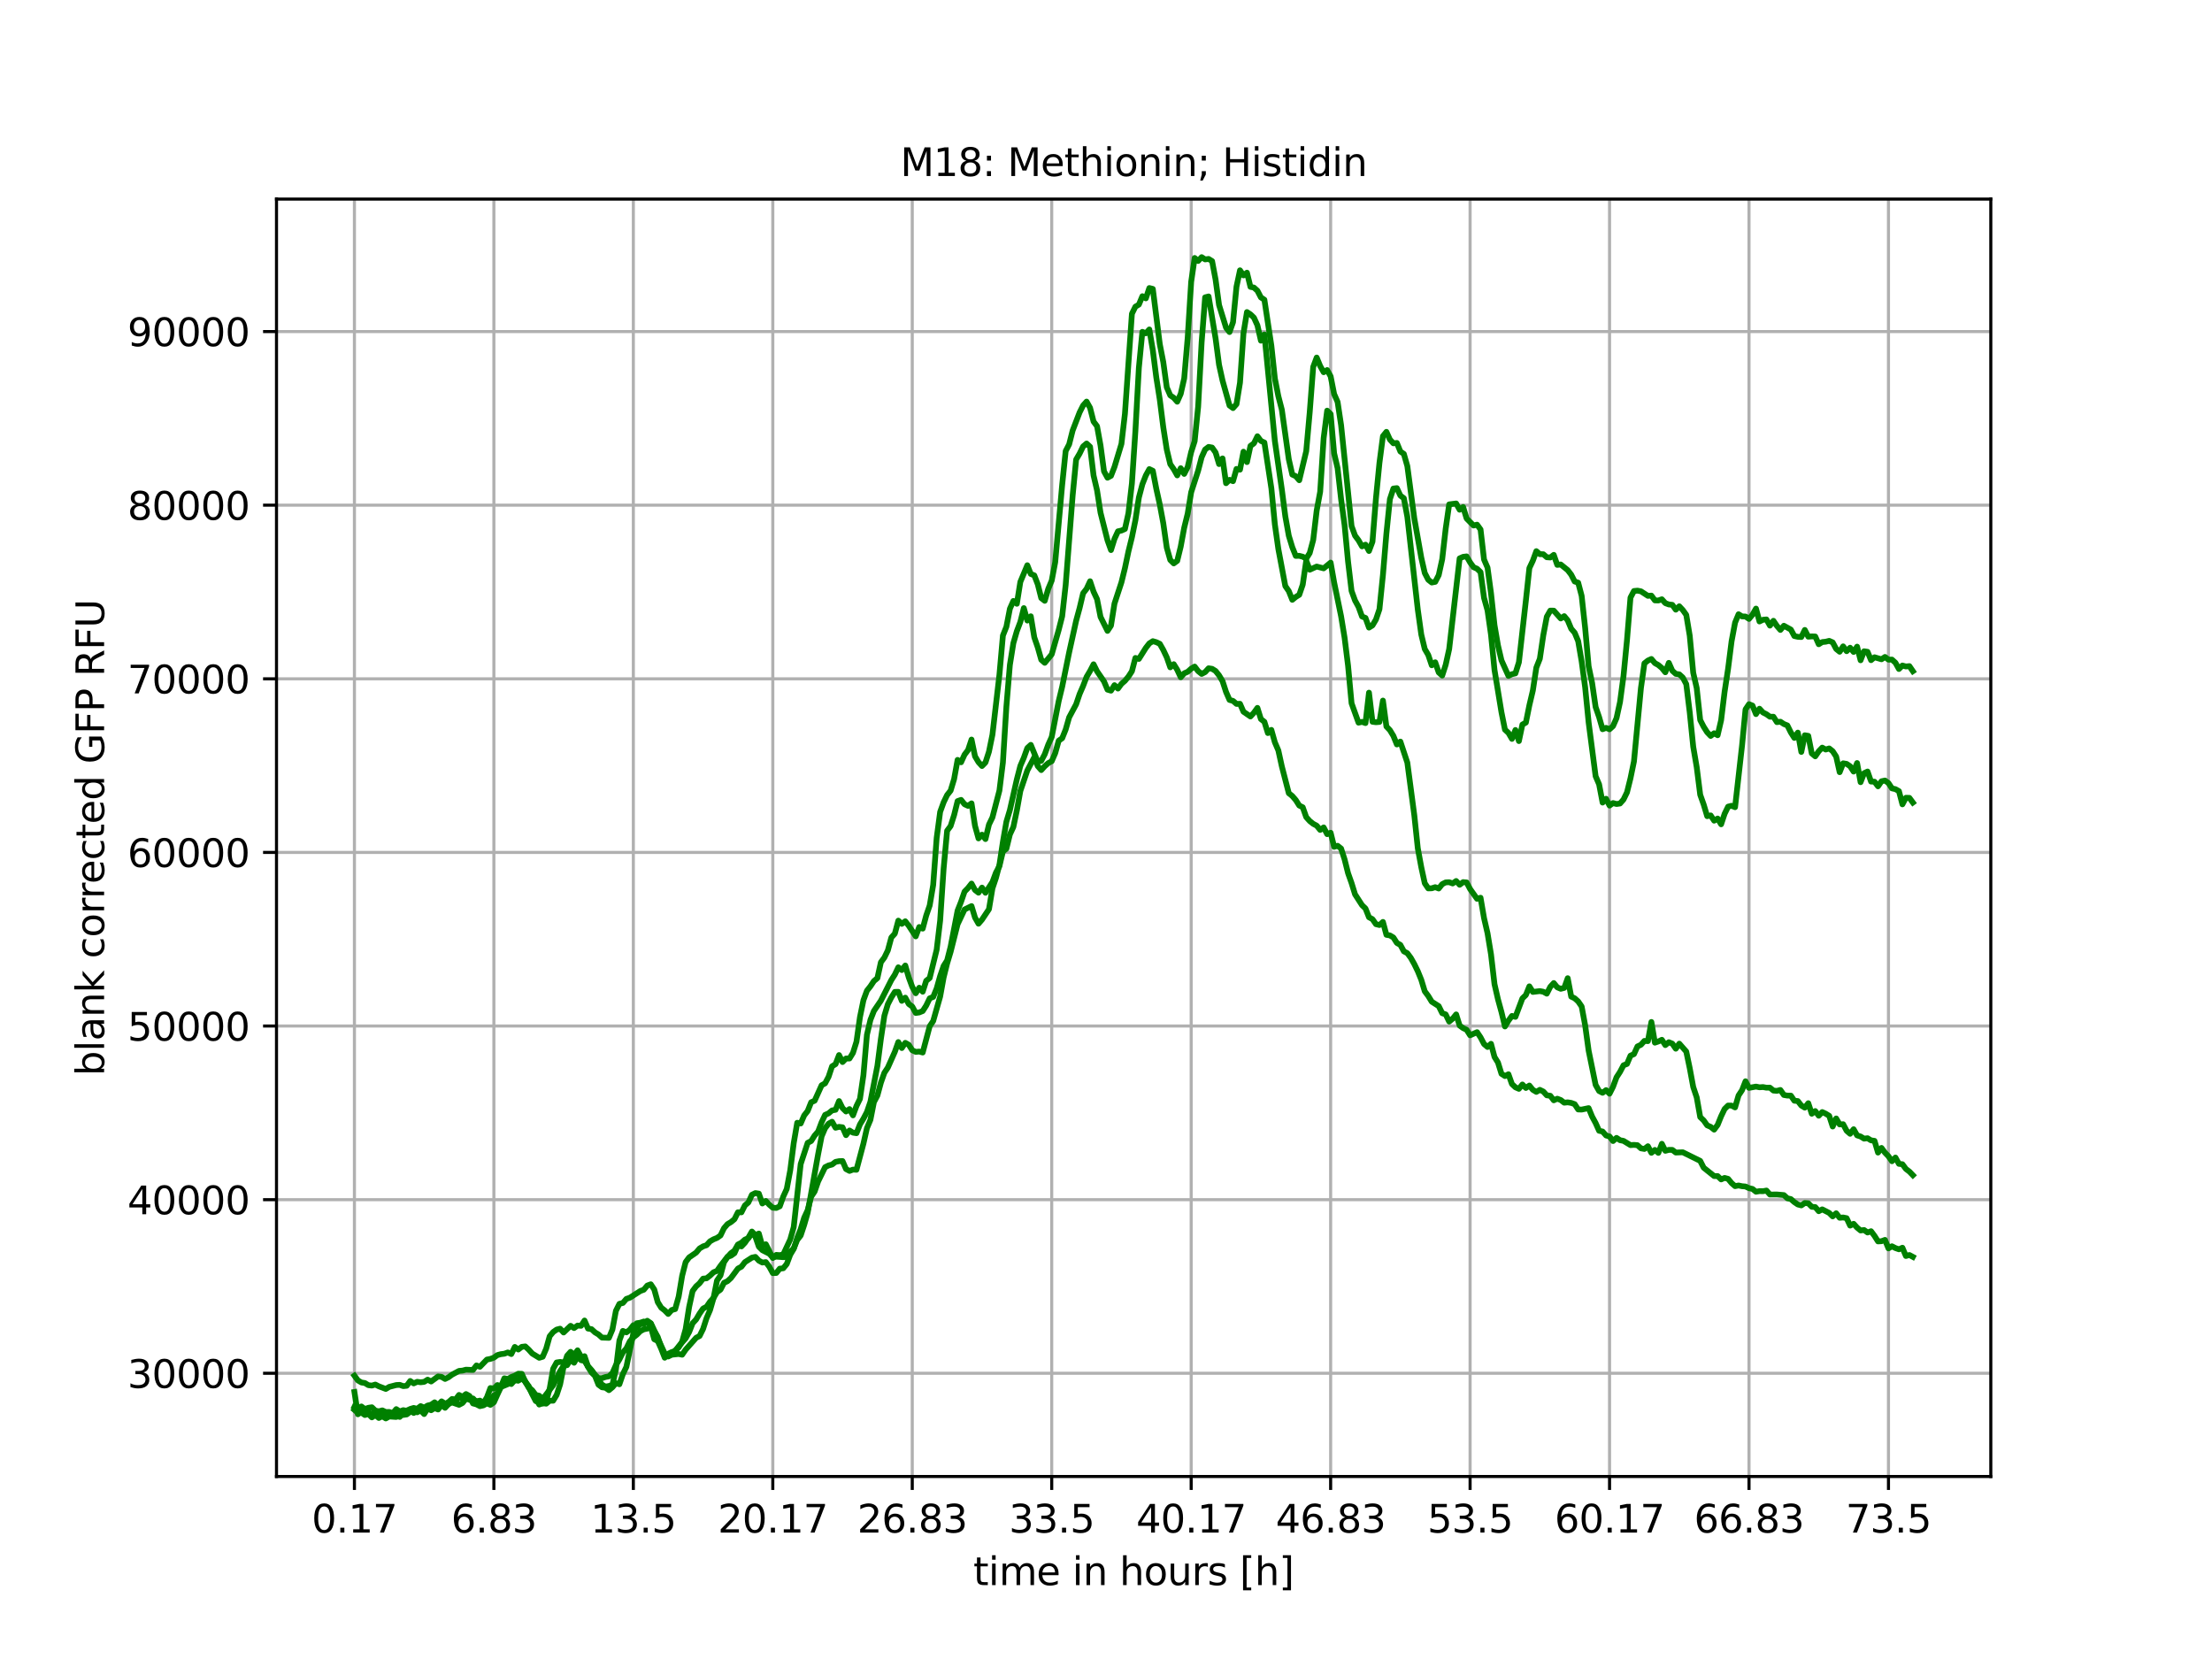 <?xml version="1.0" encoding="utf-8" standalone="no"?>
<!DOCTYPE svg PUBLIC "-//W3C//DTD SVG 1.1//EN"
  "http://www.w3.org/Graphics/SVG/1.1/DTD/svg11.dtd">
<svg xmlns:xlink="http://www.w3.org/1999/xlink" width="576pt" height="432pt" viewBox="0 0 576 432" xmlns="http://www.w3.org/2000/svg" version="1.1">
 <defs>
  <style type="text/css">*{stroke-linejoin: round; stroke-linecap: butt}</style>
 </defs>
 <g id="figure_1">
  <g id="patch_1">
   <path d="M 0 432 
L 576 432 
L 576 0 
L 0 0 
z
" style="fill: #ffffff"/>
  </g>
  <g id="axes_1">
   <g id="patch_2">
    <path d="M 72 384.48 
L 518.4 384.48 
L 518.4 51.84 
L 72 51.84 
z
" style="fill: #ffffff"/>
   </g>
   <g id="matplotlib.axis_1">
    <g id="xtick_1">
     <g id="line2d_1">
      <path d="M 92.291 384.48 
L 92.291 51.84 
" clip-path="url(#pf0693bc2b5)" style="fill: none; stroke: #b0b0b0; stroke-width: 0.8; stroke-linecap: square"/>
     </g>
     <g id="line2d_2">
      <defs>
       <path id="mcce05d3015" d="M 0 0 
L 0 3.5 
" style="stroke: #000000; stroke-width: 0.8"/>
      </defs>
      <g>
       <use xlink:href="#mcce05d3015" x="92.291" y="384.48" style="stroke: #000000; stroke-width: 0.8"/>
      </g>
     </g>
     <g id="text_1">
      <!-- 0.17 -->
      <g transform="translate(81.158 399.078) scale(0.1 -0.1)">
       <defs>
        <path id="DejaVuSans-30" d="M 2034 4250 
Q 1547 4250 1301 3770 
Q 1056 3291 1056 2328 
Q 1056 1369 1301 889 
Q 1547 409 2034 409 
Q 2525 409 2770 889 
Q 3016 1369 3016 2328 
Q 3016 3291 2770 3770 
Q 2525 4250 2034 4250 
z
M 2034 4750 
Q 2819 4750 3233 4129 
Q 3647 3509 3647 2328 
Q 3647 1150 3233 529 
Q 2819 -91 2034 -91 
Q 1250 -91 836 529 
Q 422 1150 422 2328 
Q 422 3509 836 4129 
Q 1250 4750 2034 4750 
z
" transform="scale(0.016)"/>
        <path id="DejaVuSans-2e" d="M 684 794 
L 1344 794 
L 1344 0 
L 684 0 
L 684 794 
z
" transform="scale(0.016)"/>
        <path id="DejaVuSans-31" d="M 794 531 
L 1825 531 
L 1825 4091 
L 703 3866 
L 703 4441 
L 1819 4666 
L 2450 4666 
L 2450 531 
L 3481 531 
L 3481 0 
L 794 0 
L 794 531 
z
" transform="scale(0.016)"/>
        <path id="DejaVuSans-37" d="M 525 4666 
L 3525 4666 
L 3525 4397 
L 1831 0 
L 1172 0 
L 2766 4134 
L 525 4134 
L 525 4666 
z
" transform="scale(0.016)"/>
       </defs>
       <use xlink:href="#DejaVuSans-30"/>
       <use xlink:href="#DejaVuSans-2e" x="63.623"/>
       <use xlink:href="#DejaVuSans-31" x="95.41"/>
       <use xlink:href="#DejaVuSans-37" x="159.033"/>
      </g>
     </g>
    </g>
    <g id="xtick_2">
     <g id="line2d_3">
      <path d="M 128.606 384.48 
L 128.606 51.84 
" clip-path="url(#pf0693bc2b5)" style="fill: none; stroke: #b0b0b0; stroke-width: 0.8; stroke-linecap: square"/>
     </g>
     <g id="line2d_4">
      <g>
       <use xlink:href="#mcce05d3015" x="128.606" y="384.48" style="stroke: #000000; stroke-width: 0.8"/>
      </g>
     </g>
     <g id="text_2">
      <!-- 6.83 -->
      <g transform="translate(117.473 399.078) scale(0.1 -0.1)">
       <defs>
        <path id="DejaVuSans-36" d="M 2113 2584 
Q 1688 2584 1439 2293 
Q 1191 2003 1191 1497 
Q 1191 994 1439 701 
Q 1688 409 2113 409 
Q 2538 409 2786 701 
Q 3034 994 3034 1497 
Q 3034 2003 2786 2293 
Q 2538 2584 2113 2584 
z
M 3366 4563 
L 3366 3988 
Q 3128 4100 2886 4159 
Q 2644 4219 2406 4219 
Q 1781 4219 1451 3797 
Q 1122 3375 1075 2522 
Q 1259 2794 1537 2939 
Q 1816 3084 2150 3084 
Q 2853 3084 3261 2657 
Q 3669 2231 3669 1497 
Q 3669 778 3244 343 
Q 2819 -91 2113 -91 
Q 1303 -91 875 529 
Q 447 1150 447 2328 
Q 447 3434 972 4092 
Q 1497 4750 2381 4750 
Q 2619 4750 2861 4703 
Q 3103 4656 3366 4563 
z
" transform="scale(0.016)"/>
        <path id="DejaVuSans-38" d="M 2034 2216 
Q 1584 2216 1326 1975 
Q 1069 1734 1069 1313 
Q 1069 891 1326 650 
Q 1584 409 2034 409 
Q 2484 409 2743 651 
Q 3003 894 3003 1313 
Q 3003 1734 2745 1975 
Q 2488 2216 2034 2216 
z
M 1403 2484 
Q 997 2584 770 2862 
Q 544 3141 544 3541 
Q 544 4100 942 4425 
Q 1341 4750 2034 4750 
Q 2731 4750 3128 4425 
Q 3525 4100 3525 3541 
Q 3525 3141 3298 2862 
Q 3072 2584 2669 2484 
Q 3125 2378 3379 2068 
Q 3634 1759 3634 1313 
Q 3634 634 3220 271 
Q 2806 -91 2034 -91 
Q 1263 -91 848 271 
Q 434 634 434 1313 
Q 434 1759 690 2068 
Q 947 2378 1403 2484 
z
M 1172 3481 
Q 1172 3119 1398 2916 
Q 1625 2713 2034 2713 
Q 2441 2713 2670 2916 
Q 2900 3119 2900 3481 
Q 2900 3844 2670 4047 
Q 2441 4250 2034 4250 
Q 1625 4250 1398 4047 
Q 1172 3844 1172 3481 
z
" transform="scale(0.016)"/>
        <path id="DejaVuSans-33" d="M 2597 2516 
Q 3050 2419 3304 2112 
Q 3559 1806 3559 1356 
Q 3559 666 3084 287 
Q 2609 -91 1734 -91 
Q 1441 -91 1130 -33 
Q 819 25 488 141 
L 488 750 
Q 750 597 1062 519 
Q 1375 441 1716 441 
Q 2309 441 2620 675 
Q 2931 909 2931 1356 
Q 2931 1769 2642 2001 
Q 2353 2234 1838 2234 
L 1294 2234 
L 1294 2753 
L 1863 2753 
Q 2328 2753 2575 2939 
Q 2822 3125 2822 3475 
Q 2822 3834 2567 4026 
Q 2313 4219 1838 4219 
Q 1578 4219 1281 4162 
Q 984 4106 628 3988 
L 628 4550 
Q 988 4650 1302 4700 
Q 1616 4750 1894 4750 
Q 2613 4750 3031 4423 
Q 3450 4097 3450 3541 
Q 3450 3153 3228 2886 
Q 3006 2619 2597 2516 
z
" transform="scale(0.016)"/>
       </defs>
       <use xlink:href="#DejaVuSans-36"/>
       <use xlink:href="#DejaVuSans-2e" x="63.623"/>
       <use xlink:href="#DejaVuSans-38" x="95.41"/>
       <use xlink:href="#DejaVuSans-33" x="159.033"/>
      </g>
     </g>
    </g>
    <g id="xtick_3">
     <g id="line2d_5">
      <path d="M 164.921 384.48 
L 164.921 51.84 
" clip-path="url(#pf0693bc2b5)" style="fill: none; stroke: #b0b0b0; stroke-width: 0.8; stroke-linecap: square"/>
     </g>
     <g id="line2d_6">
      <g>
       <use xlink:href="#mcce05d3015" x="164.921" y="384.48" style="stroke: #000000; stroke-width: 0.8"/>
      </g>
     </g>
     <g id="text_3">
      <!-- 13.5 -->
      <g transform="translate(153.788 399.078) scale(0.1 -0.1)">
       <defs>
        <path id="DejaVuSans-35" d="M 691 4666 
L 3169 4666 
L 3169 4134 
L 1269 4134 
L 1269 2991 
Q 1406 3038 1543 3061 
Q 1681 3084 1819 3084 
Q 2600 3084 3056 2656 
Q 3513 2228 3513 1497 
Q 3513 744 3044 326 
Q 2575 -91 1722 -91 
Q 1428 -91 1123 -41 
Q 819 9 494 109 
L 494 744 
Q 775 591 1075 516 
Q 1375 441 1709 441 
Q 2250 441 2565 725 
Q 2881 1009 2881 1497 
Q 2881 1984 2565 2268 
Q 2250 2553 1709 2553 
Q 1456 2553 1204 2497 
Q 953 2441 691 2322 
L 691 4666 
z
" transform="scale(0.016)"/>
       </defs>
       <use xlink:href="#DejaVuSans-31"/>
       <use xlink:href="#DejaVuSans-33" x="63.623"/>
       <use xlink:href="#DejaVuSans-2e" x="127.246"/>
       <use xlink:href="#DejaVuSans-35" x="159.033"/>
      </g>
     </g>
    </g>
    <g id="xtick_4">
     <g id="line2d_7">
      <path d="M 201.235 384.48 
L 201.235 51.84 
" clip-path="url(#pf0693bc2b5)" style="fill: none; stroke: #b0b0b0; stroke-width: 0.8; stroke-linecap: square"/>
     </g>
     <g id="line2d_8">
      <g>
       <use xlink:href="#mcce05d3015" x="201.235" y="384.48" style="stroke: #000000; stroke-width: 0.8"/>
      </g>
     </g>
     <g id="text_4">
      <!-- 20.17 -->
      <g transform="translate(186.921 399.078) scale(0.1 -0.1)">
       <defs>
        <path id="DejaVuSans-32" d="M 1228 531 
L 3431 531 
L 3431 0 
L 469 0 
L 469 531 
Q 828 903 1448 1529 
Q 2069 2156 2228 2338 
Q 2531 2678 2651 2914 
Q 2772 3150 2772 3378 
Q 2772 3750 2511 3984 
Q 2250 4219 1831 4219 
Q 1534 4219 1204 4116 
Q 875 4013 500 3803 
L 500 4441 
Q 881 4594 1212 4672 
Q 1544 4750 1819 4750 
Q 2544 4750 2975 4387 
Q 3406 4025 3406 3419 
Q 3406 3131 3298 2873 
Q 3191 2616 2906 2266 
Q 2828 2175 2409 1742 
Q 1991 1309 1228 531 
z
" transform="scale(0.016)"/>
       </defs>
       <use xlink:href="#DejaVuSans-32"/>
       <use xlink:href="#DejaVuSans-30" x="63.623"/>
       <use xlink:href="#DejaVuSans-2e" x="127.246"/>
       <use xlink:href="#DejaVuSans-31" x="159.033"/>
       <use xlink:href="#DejaVuSans-37" x="222.656"/>
      </g>
     </g>
    </g>
    <g id="xtick_5">
     <g id="line2d_9">
      <path d="M 237.55 384.48 
L 237.55 51.84 
" clip-path="url(#pf0693bc2b5)" style="fill: none; stroke: #b0b0b0; stroke-width: 0.8; stroke-linecap: square"/>
     </g>
     <g id="line2d_10">
      <g>
       <use xlink:href="#mcce05d3015" x="237.55" y="384.48" style="stroke: #000000; stroke-width: 0.8"/>
      </g>
     </g>
     <g id="text_5">
      <!-- 26.83 -->
      <g transform="translate(223.236 399.078) scale(0.1 -0.1)">
       <use xlink:href="#DejaVuSans-32"/>
       <use xlink:href="#DejaVuSans-36" x="63.623"/>
       <use xlink:href="#DejaVuSans-2e" x="127.246"/>
       <use xlink:href="#DejaVuSans-38" x="159.033"/>
       <use xlink:href="#DejaVuSans-33" x="222.656"/>
      </g>
     </g>
    </g>
    <g id="xtick_6">
     <g id="line2d_11">
      <path d="M 273.865 384.48 
L 273.865 51.84 
" clip-path="url(#pf0693bc2b5)" style="fill: none; stroke: #b0b0b0; stroke-width: 0.8; stroke-linecap: square"/>
     </g>
     <g id="line2d_12">
      <g>
       <use xlink:href="#mcce05d3015" x="273.865" y="384.48" style="stroke: #000000; stroke-width: 0.8"/>
      </g>
     </g>
     <g id="text_6">
      <!-- 33.5 -->
      <g transform="translate(262.732 399.078) scale(0.1 -0.1)">
       <use xlink:href="#DejaVuSans-33"/>
       <use xlink:href="#DejaVuSans-33" x="63.623"/>
       <use xlink:href="#DejaVuSans-2e" x="127.246"/>
       <use xlink:href="#DejaVuSans-35" x="159.033"/>
      </g>
     </g>
    </g>
    <g id="xtick_7">
     <g id="line2d_13">
      <path d="M 310.18 384.48 
L 310.18 51.84 
" clip-path="url(#pf0693bc2b5)" style="fill: none; stroke: #b0b0b0; stroke-width: 0.8; stroke-linecap: square"/>
     </g>
     <g id="line2d_14">
      <g>
       <use xlink:href="#mcce05d3015" x="310.18" y="384.48" style="stroke: #000000; stroke-width: 0.8"/>
      </g>
     </g>
     <g id="text_7">
      <!-- 40.17 -->
      <g transform="translate(295.866 399.078) scale(0.1 -0.1)">
       <defs>
        <path id="DejaVuSans-34" d="M 2419 4116 
L 825 1625 
L 2419 1625 
L 2419 4116 
z
M 2253 4666 
L 3047 4666 
L 3047 1625 
L 3713 1625 
L 3713 1100 
L 3047 1100 
L 3047 0 
L 2419 0 
L 2419 1100 
L 313 1100 
L 313 1709 
L 2253 4666 
z
" transform="scale(0.016)"/>
       </defs>
       <use xlink:href="#DejaVuSans-34"/>
       <use xlink:href="#DejaVuSans-30" x="63.623"/>
       <use xlink:href="#DejaVuSans-2e" x="127.246"/>
       <use xlink:href="#DejaVuSans-31" x="159.033"/>
       <use xlink:href="#DejaVuSans-37" x="222.656"/>
      </g>
     </g>
    </g>
    <g id="xtick_8">
     <g id="line2d_15">
      <path d="M 346.495 384.48 
L 346.495 51.84 
" clip-path="url(#pf0693bc2b5)" style="fill: none; stroke: #b0b0b0; stroke-width: 0.8; stroke-linecap: square"/>
     </g>
     <g id="line2d_16">
      <g>
       <use xlink:href="#mcce05d3015" x="346.495" y="384.48" style="stroke: #000000; stroke-width: 0.8"/>
      </g>
     </g>
     <g id="text_8">
      <!-- 46.83 -->
      <g transform="translate(332.181 399.078) scale(0.1 -0.1)">
       <use xlink:href="#DejaVuSans-34"/>
       <use xlink:href="#DejaVuSans-36" x="63.623"/>
       <use xlink:href="#DejaVuSans-2e" x="127.246"/>
       <use xlink:href="#DejaVuSans-38" x="159.033"/>
       <use xlink:href="#DejaVuSans-33" x="222.656"/>
      </g>
     </g>
    </g>
    <g id="xtick_9">
     <g id="line2d_17">
      <path d="M 382.81 384.48 
L 382.81 51.84 
" clip-path="url(#pf0693bc2b5)" style="fill: none; stroke: #b0b0b0; stroke-width: 0.8; stroke-linecap: square"/>
     </g>
     <g id="line2d_18">
      <g>
       <use xlink:href="#mcce05d3015" x="382.81" y="384.48" style="stroke: #000000; stroke-width: 0.8"/>
      </g>
     </g>
     <g id="text_9">
      <!-- 53.5 -->
      <g transform="translate(371.677 399.078) scale(0.1 -0.1)">
       <use xlink:href="#DejaVuSans-35"/>
       <use xlink:href="#DejaVuSans-33" x="63.623"/>
       <use xlink:href="#DejaVuSans-2e" x="127.246"/>
       <use xlink:href="#DejaVuSans-35" x="159.033"/>
      </g>
     </g>
    </g>
    <g id="xtick_10">
     <g id="line2d_19">
      <path d="M 419.124 384.48 
L 419.124 51.84 
" clip-path="url(#pf0693bc2b5)" style="fill: none; stroke: #b0b0b0; stroke-width: 0.8; stroke-linecap: square"/>
     </g>
     <g id="line2d_20">
      <g>
       <use xlink:href="#mcce05d3015" x="419.124" y="384.48" style="stroke: #000000; stroke-width: 0.8"/>
      </g>
     </g>
     <g id="text_10">
      <!-- 60.17 -->
      <g transform="translate(404.81 399.078) scale(0.1 -0.1)">
       <use xlink:href="#DejaVuSans-36"/>
       <use xlink:href="#DejaVuSans-30" x="63.623"/>
       <use xlink:href="#DejaVuSans-2e" x="127.246"/>
       <use xlink:href="#DejaVuSans-31" x="159.033"/>
       <use xlink:href="#DejaVuSans-37" x="222.656"/>
      </g>
     </g>
    </g>
    <g id="xtick_11">
     <g id="line2d_21">
      <path d="M 455.439 384.48 
L 455.439 51.84 
" clip-path="url(#pf0693bc2b5)" style="fill: none; stroke: #b0b0b0; stroke-width: 0.8; stroke-linecap: square"/>
     </g>
     <g id="line2d_22">
      <g>
       <use xlink:href="#mcce05d3015" x="455.439" y="384.48" style="stroke: #000000; stroke-width: 0.8"/>
      </g>
     </g>
     <g id="text_11">
      <!-- 66.83 -->
      <g transform="translate(441.125 399.078) scale(0.1 -0.1)">
       <use xlink:href="#DejaVuSans-36"/>
       <use xlink:href="#DejaVuSans-36" x="63.623"/>
       <use xlink:href="#DejaVuSans-2e" x="127.246"/>
       <use xlink:href="#DejaVuSans-38" x="159.033"/>
       <use xlink:href="#DejaVuSans-33" x="222.656"/>
      </g>
     </g>
    </g>
    <g id="xtick_12">
     <g id="line2d_23">
      <path d="M 491.754 384.48 
L 491.754 51.84 
" clip-path="url(#pf0693bc2b5)" style="fill: none; stroke: #b0b0b0; stroke-width: 0.8; stroke-linecap: square"/>
     </g>
     <g id="line2d_24">
      <g>
       <use xlink:href="#mcce05d3015" x="491.754" y="384.48" style="stroke: #000000; stroke-width: 0.8"/>
      </g>
     </g>
     <g id="text_12">
      <!-- 73.5 -->
      <g transform="translate(480.621 399.078) scale(0.1 -0.1)">
       <use xlink:href="#DejaVuSans-37"/>
       <use xlink:href="#DejaVuSans-33" x="63.623"/>
       <use xlink:href="#DejaVuSans-2e" x="127.246"/>
       <use xlink:href="#DejaVuSans-35" x="159.033"/>
      </g>
     </g>
    </g>
    <g id="text_13">
     <!-- time in hours [h] -->
     <g transform="translate(253.452 412.757) scale(0.1 -0.1)">
      <defs>
       <path id="DejaVuSans-74" d="M 1172 4494 
L 1172 3500 
L 2356 3500 
L 2356 3053 
L 1172 3053 
L 1172 1153 
Q 1172 725 1289 603 
Q 1406 481 1766 481 
L 2356 481 
L 2356 0 
L 1766 0 
Q 1100 0 847 248 
Q 594 497 594 1153 
L 594 3053 
L 172 3053 
L 172 3500 
L 594 3500 
L 594 4494 
L 1172 4494 
z
" transform="scale(0.016)"/>
       <path id="DejaVuSans-69" d="M 603 3500 
L 1178 3500 
L 1178 0 
L 603 0 
L 603 3500 
z
M 603 4863 
L 1178 4863 
L 1178 4134 
L 603 4134 
L 603 4863 
z
" transform="scale(0.016)"/>
       <path id="DejaVuSans-6d" d="M 3328 2828 
Q 3544 3216 3844 3400 
Q 4144 3584 4550 3584 
Q 5097 3584 5394 3201 
Q 5691 2819 5691 2113 
L 5691 0 
L 5113 0 
L 5113 2094 
Q 5113 2597 4934 2840 
Q 4756 3084 4391 3084 
Q 3944 3084 3684 2787 
Q 3425 2491 3425 1978 
L 3425 0 
L 2847 0 
L 2847 2094 
Q 2847 2600 2669 2842 
Q 2491 3084 2119 3084 
Q 1678 3084 1418 2786 
Q 1159 2488 1159 1978 
L 1159 0 
L 581 0 
L 581 3500 
L 1159 3500 
L 1159 2956 
Q 1356 3278 1631 3431 
Q 1906 3584 2284 3584 
Q 2666 3584 2933 3390 
Q 3200 3197 3328 2828 
z
" transform="scale(0.016)"/>
       <path id="DejaVuSans-65" d="M 3597 1894 
L 3597 1613 
L 953 1613 
Q 991 1019 1311 708 
Q 1631 397 2203 397 
Q 2534 397 2845 478 
Q 3156 559 3463 722 
L 3463 178 
Q 3153 47 2828 -22 
Q 2503 -91 2169 -91 
Q 1331 -91 842 396 
Q 353 884 353 1716 
Q 353 2575 817 3079 
Q 1281 3584 2069 3584 
Q 2775 3584 3186 3129 
Q 3597 2675 3597 1894 
z
M 3022 2063 
Q 3016 2534 2758 2815 
Q 2500 3097 2075 3097 
Q 1594 3097 1305 2825 
Q 1016 2553 972 2059 
L 3022 2063 
z
" transform="scale(0.016)"/>
       <path id="DejaVuSans-20" transform="scale(0.016)"/>
       <path id="DejaVuSans-6e" d="M 3513 2113 
L 3513 0 
L 2938 0 
L 2938 2094 
Q 2938 2591 2744 2837 
Q 2550 3084 2163 3084 
Q 1697 3084 1428 2787 
Q 1159 2491 1159 1978 
L 1159 0 
L 581 0 
L 581 3500 
L 1159 3500 
L 1159 2956 
Q 1366 3272 1645 3428 
Q 1925 3584 2291 3584 
Q 2894 3584 3203 3211 
Q 3513 2838 3513 2113 
z
" transform="scale(0.016)"/>
       <path id="DejaVuSans-68" d="M 3513 2113 
L 3513 0 
L 2938 0 
L 2938 2094 
Q 2938 2591 2744 2837 
Q 2550 3084 2163 3084 
Q 1697 3084 1428 2787 
Q 1159 2491 1159 1978 
L 1159 0 
L 581 0 
L 581 4863 
L 1159 4863 
L 1159 2956 
Q 1366 3272 1645 3428 
Q 1925 3584 2291 3584 
Q 2894 3584 3203 3211 
Q 3513 2838 3513 2113 
z
" transform="scale(0.016)"/>
       <path id="DejaVuSans-6f" d="M 1959 3097 
Q 1497 3097 1228 2736 
Q 959 2375 959 1747 
Q 959 1119 1226 758 
Q 1494 397 1959 397 
Q 2419 397 2687 759 
Q 2956 1122 2956 1747 
Q 2956 2369 2687 2733 
Q 2419 3097 1959 3097 
z
M 1959 3584 
Q 2709 3584 3137 3096 
Q 3566 2609 3566 1747 
Q 3566 888 3137 398 
Q 2709 -91 1959 -91 
Q 1206 -91 779 398 
Q 353 888 353 1747 
Q 353 2609 779 3096 
Q 1206 3584 1959 3584 
z
" transform="scale(0.016)"/>
       <path id="DejaVuSans-75" d="M 544 1381 
L 544 3500 
L 1119 3500 
L 1119 1403 
Q 1119 906 1312 657 
Q 1506 409 1894 409 
Q 2359 409 2629 706 
Q 2900 1003 2900 1516 
L 2900 3500 
L 3475 3500 
L 3475 0 
L 2900 0 
L 2900 538 
Q 2691 219 2414 64 
Q 2138 -91 1772 -91 
Q 1169 -91 856 284 
Q 544 659 544 1381 
z
M 1991 3584 
L 1991 3584 
z
" transform="scale(0.016)"/>
       <path id="DejaVuSans-72" d="M 2631 2963 
Q 2534 3019 2420 3045 
Q 2306 3072 2169 3072 
Q 1681 3072 1420 2755 
Q 1159 2438 1159 1844 
L 1159 0 
L 581 0 
L 581 3500 
L 1159 3500 
L 1159 2956 
Q 1341 3275 1631 3429 
Q 1922 3584 2338 3584 
Q 2397 3584 2469 3576 
Q 2541 3569 2628 3553 
L 2631 2963 
z
" transform="scale(0.016)"/>
       <path id="DejaVuSans-73" d="M 2834 3397 
L 2834 2853 
Q 2591 2978 2328 3040 
Q 2066 3103 1784 3103 
Q 1356 3103 1142 2972 
Q 928 2841 928 2578 
Q 928 2378 1081 2264 
Q 1234 2150 1697 2047 
L 1894 2003 
Q 2506 1872 2764 1633 
Q 3022 1394 3022 966 
Q 3022 478 2636 193 
Q 2250 -91 1575 -91 
Q 1294 -91 989 -36 
Q 684 19 347 128 
L 347 722 
Q 666 556 975 473 
Q 1284 391 1588 391 
Q 1994 391 2212 530 
Q 2431 669 2431 922 
Q 2431 1156 2273 1281 
Q 2116 1406 1581 1522 
L 1381 1569 
Q 847 1681 609 1914 
Q 372 2147 372 2553 
Q 372 3047 722 3315 
Q 1072 3584 1716 3584 
Q 2034 3584 2315 3537 
Q 2597 3491 2834 3397 
z
" transform="scale(0.016)"/>
       <path id="DejaVuSans-5b" d="M 550 4863 
L 1875 4863 
L 1875 4416 
L 1125 4416 
L 1125 -397 
L 1875 -397 
L 1875 -844 
L 550 -844 
L 550 4863 
z
" transform="scale(0.016)"/>
       <path id="DejaVuSans-5d" d="M 1947 4863 
L 1947 -844 
L 622 -844 
L 622 -397 
L 1369 -397 
L 1369 4416 
L 622 4416 
L 622 4863 
L 1947 4863 
z
" transform="scale(0.016)"/>
      </defs>
      <use xlink:href="#DejaVuSans-74"/>
      <use xlink:href="#DejaVuSans-69" x="39.209"/>
      <use xlink:href="#DejaVuSans-6d" x="66.992"/>
      <use xlink:href="#DejaVuSans-65" x="164.404"/>
      <use xlink:href="#DejaVuSans-20" x="225.928"/>
      <use xlink:href="#DejaVuSans-69" x="257.715"/>
      <use xlink:href="#DejaVuSans-6e" x="285.498"/>
      <use xlink:href="#DejaVuSans-20" x="348.877"/>
      <use xlink:href="#DejaVuSans-68" x="380.664"/>
      <use xlink:href="#DejaVuSans-6f" x="444.043"/>
      <use xlink:href="#DejaVuSans-75" x="505.225"/>
      <use xlink:href="#DejaVuSans-72" x="568.604"/>
      <use xlink:href="#DejaVuSans-73" x="609.717"/>
      <use xlink:href="#DejaVuSans-20" x="661.816"/>
      <use xlink:href="#DejaVuSans-5b" x="693.604"/>
      <use xlink:href="#DejaVuSans-68" x="732.617"/>
      <use xlink:href="#DejaVuSans-5d" x="795.996"/>
     </g>
    </g>
   </g>
   <g id="matplotlib.axis_2">
    <g id="ytick_1">
     <g id="line2d_25">
      <path d="M 72 357.598 
L 518.4 357.598 
" clip-path="url(#pf0693bc2b5)" style="fill: none; stroke: #b0b0b0; stroke-width: 0.8; stroke-linecap: square"/>
     </g>
     <g id="line2d_26">
      <defs>
       <path id="m5994b421cb" d="M 0 0 
L -3.5 0 
" style="stroke: #000000; stroke-width: 0.8"/>
      </defs>
      <g>
       <use xlink:href="#m5994b421cb" x="72" y="357.598" style="stroke: #000000; stroke-width: 0.8"/>
      </g>
     </g>
     <g id="text_14">
      <!-- 30000 -->
      <g transform="translate(33.188 361.398) scale(0.1 -0.1)">
       <use xlink:href="#DejaVuSans-33"/>
       <use xlink:href="#DejaVuSans-30" x="63.623"/>
       <use xlink:href="#DejaVuSans-30" x="127.246"/>
       <use xlink:href="#DejaVuSans-30" x="190.869"/>
       <use xlink:href="#DejaVuSans-30" x="254.492"/>
      </g>
     </g>
    </g>
    <g id="ytick_2">
     <g id="line2d_27">
      <path d="M 72 312.388 
L 518.4 312.388 
" clip-path="url(#pf0693bc2b5)" style="fill: none; stroke: #b0b0b0; stroke-width: 0.8; stroke-linecap: square"/>
     </g>
     <g id="line2d_28">
      <g>
       <use xlink:href="#m5994b421cb" x="72" y="312.388" style="stroke: #000000; stroke-width: 0.8"/>
      </g>
     </g>
     <g id="text_15">
      <!-- 40000 -->
      <g transform="translate(33.188 316.187) scale(0.1 -0.1)">
       <use xlink:href="#DejaVuSans-34"/>
       <use xlink:href="#DejaVuSans-30" x="63.623"/>
       <use xlink:href="#DejaVuSans-30" x="127.246"/>
       <use xlink:href="#DejaVuSans-30" x="190.869"/>
       <use xlink:href="#DejaVuSans-30" x="254.492"/>
      </g>
     </g>
    </g>
    <g id="ytick_3">
     <g id="line2d_29">
      <path d="M 72 267.177 
L 518.4 267.177 
" clip-path="url(#pf0693bc2b5)" style="fill: none; stroke: #b0b0b0; stroke-width: 0.8; stroke-linecap: square"/>
     </g>
     <g id="line2d_30">
      <g>
       <use xlink:href="#m5994b421cb" x="72" y="267.177" style="stroke: #000000; stroke-width: 0.8"/>
      </g>
     </g>
     <g id="text_16">
      <!-- 50000 -->
      <g transform="translate(33.188 270.976) scale(0.1 -0.1)">
       <use xlink:href="#DejaVuSans-35"/>
       <use xlink:href="#DejaVuSans-30" x="63.623"/>
       <use xlink:href="#DejaVuSans-30" x="127.246"/>
       <use xlink:href="#DejaVuSans-30" x="190.869"/>
       <use xlink:href="#DejaVuSans-30" x="254.492"/>
      </g>
     </g>
    </g>
    <g id="ytick_4">
     <g id="line2d_31">
      <path d="M 72 221.967 
L 518.4 221.967 
" clip-path="url(#pf0693bc2b5)" style="fill: none; stroke: #b0b0b0; stroke-width: 0.8; stroke-linecap: square"/>
     </g>
     <g id="line2d_32">
      <g>
       <use xlink:href="#m5994b421cb" x="72" y="221.967" style="stroke: #000000; stroke-width: 0.8"/>
      </g>
     </g>
     <g id="text_17">
      <!-- 60000 -->
      <g transform="translate(33.188 225.766) scale(0.1 -0.1)">
       <use xlink:href="#DejaVuSans-36"/>
       <use xlink:href="#DejaVuSans-30" x="63.623"/>
       <use xlink:href="#DejaVuSans-30" x="127.246"/>
       <use xlink:href="#DejaVuSans-30" x="190.869"/>
       <use xlink:href="#DejaVuSans-30" x="254.492"/>
      </g>
     </g>
    </g>
    <g id="ytick_5">
     <g id="line2d_33">
      <path d="M 72 176.756 
L 518.4 176.756 
" clip-path="url(#pf0693bc2b5)" style="fill: none; stroke: #b0b0b0; stroke-width: 0.8; stroke-linecap: square"/>
     </g>
     <g id="line2d_34">
      <g>
       <use xlink:href="#m5994b421cb" x="72" y="176.756" style="stroke: #000000; stroke-width: 0.8"/>
      </g>
     </g>
     <g id="text_18">
      <!-- 70000 -->
      <g transform="translate(33.188 180.555) scale(0.1 -0.1)">
       <use xlink:href="#DejaVuSans-37"/>
       <use xlink:href="#DejaVuSans-30" x="63.623"/>
       <use xlink:href="#DejaVuSans-30" x="127.246"/>
       <use xlink:href="#DejaVuSans-30" x="190.869"/>
       <use xlink:href="#DejaVuSans-30" x="254.492"/>
      </g>
     </g>
    </g>
    <g id="ytick_6">
     <g id="line2d_35">
      <path d="M 72 131.545 
L 518.4 131.545 
" clip-path="url(#pf0693bc2b5)" style="fill: none; stroke: #b0b0b0; stroke-width: 0.8; stroke-linecap: square"/>
     </g>
     <g id="line2d_36">
      <g>
       <use xlink:href="#m5994b421cb" x="72" y="131.545" style="stroke: #000000; stroke-width: 0.8"/>
      </g>
     </g>
     <g id="text_19">
      <!-- 80000 -->
      <g transform="translate(33.188 135.345) scale(0.1 -0.1)">
       <use xlink:href="#DejaVuSans-38"/>
       <use xlink:href="#DejaVuSans-30" x="63.623"/>
       <use xlink:href="#DejaVuSans-30" x="127.246"/>
       <use xlink:href="#DejaVuSans-30" x="190.869"/>
       <use xlink:href="#DejaVuSans-30" x="254.492"/>
      </g>
     </g>
    </g>
    <g id="ytick_7">
     <g id="line2d_37">
      <path d="M 72 86.335 
L 518.4 86.335 
" clip-path="url(#pf0693bc2b5)" style="fill: none; stroke: #b0b0b0; stroke-width: 0.8; stroke-linecap: square"/>
     </g>
     <g id="line2d_38">
      <g>
       <use xlink:href="#m5994b421cb" x="72" y="86.335" style="stroke: #000000; stroke-width: 0.8"/>
      </g>
     </g>
     <g id="text_20">
      <!-- 90000 -->
      <g transform="translate(33.188 90.134) scale(0.1 -0.1)">
       <defs>
        <path id="DejaVuSans-39" d="M 703 97 
L 703 672 
Q 941 559 1184 500 
Q 1428 441 1663 441 
Q 2288 441 2617 861 
Q 2947 1281 2994 2138 
Q 2813 1869 2534 1725 
Q 2256 1581 1919 1581 
Q 1219 1581 811 2004 
Q 403 2428 403 3163 
Q 403 3881 828 4315 
Q 1253 4750 1959 4750 
Q 2769 4750 3195 4129 
Q 3622 3509 3622 2328 
Q 3622 1225 3098 567 
Q 2575 -91 1691 -91 
Q 1453 -91 1209 -44 
Q 966 3 703 97 
z
M 1959 2075 
Q 2384 2075 2632 2365 
Q 2881 2656 2881 3163 
Q 2881 3666 2632 3958 
Q 2384 4250 1959 4250 
Q 1534 4250 1286 3958 
Q 1038 3666 1038 3163 
Q 1038 2656 1286 2365 
Q 1534 2075 1959 2075 
z
" transform="scale(0.016)"/>
       </defs>
       <use xlink:href="#DejaVuSans-39"/>
       <use xlink:href="#DejaVuSans-30" x="63.623"/>
       <use xlink:href="#DejaVuSans-30" x="127.246"/>
       <use xlink:href="#DejaVuSans-30" x="190.869"/>
       <use xlink:href="#DejaVuSans-30" x="254.492"/>
      </g>
     </g>
    </g>
    <g id="text_21">
     <!-- blank corrected GFP RFU -->
     <g transform="translate(27.108 280.149) rotate(-90) scale(0.1 -0.1)">
      <defs>
       <path id="DejaVuSans-62" d="M 3116 1747 
Q 3116 2381 2855 2742 
Q 2594 3103 2138 3103 
Q 1681 3103 1420 2742 
Q 1159 2381 1159 1747 
Q 1159 1113 1420 752 
Q 1681 391 2138 391 
Q 2594 391 2855 752 
Q 3116 1113 3116 1747 
z
M 1159 2969 
Q 1341 3281 1617 3432 
Q 1894 3584 2278 3584 
Q 2916 3584 3314 3078 
Q 3713 2572 3713 1747 
Q 3713 922 3314 415 
Q 2916 -91 2278 -91 
Q 1894 -91 1617 61 
Q 1341 213 1159 525 
L 1159 0 
L 581 0 
L 581 4863 
L 1159 4863 
L 1159 2969 
z
" transform="scale(0.016)"/>
       <path id="DejaVuSans-6c" d="M 603 4863 
L 1178 4863 
L 1178 0 
L 603 0 
L 603 4863 
z
" transform="scale(0.016)"/>
       <path id="DejaVuSans-61" d="M 2194 1759 
Q 1497 1759 1228 1600 
Q 959 1441 959 1056 
Q 959 750 1161 570 
Q 1363 391 1709 391 
Q 2188 391 2477 730 
Q 2766 1069 2766 1631 
L 2766 1759 
L 2194 1759 
z
M 3341 1997 
L 3341 0 
L 2766 0 
L 2766 531 
Q 2569 213 2275 61 
Q 1981 -91 1556 -91 
Q 1019 -91 701 211 
Q 384 513 384 1019 
Q 384 1609 779 1909 
Q 1175 2209 1959 2209 
L 2766 2209 
L 2766 2266 
Q 2766 2663 2505 2880 
Q 2244 3097 1772 3097 
Q 1472 3097 1187 3025 
Q 903 2953 641 2809 
L 641 3341 
Q 956 3463 1253 3523 
Q 1550 3584 1831 3584 
Q 2591 3584 2966 3190 
Q 3341 2797 3341 1997 
z
" transform="scale(0.016)"/>
       <path id="DejaVuSans-6b" d="M 581 4863 
L 1159 4863 
L 1159 1991 
L 2875 3500 
L 3609 3500 
L 1753 1863 
L 3688 0 
L 2938 0 
L 1159 1709 
L 1159 0 
L 581 0 
L 581 4863 
z
" transform="scale(0.016)"/>
       <path id="DejaVuSans-63" d="M 3122 3366 
L 3122 2828 
Q 2878 2963 2633 3030 
Q 2388 3097 2138 3097 
Q 1578 3097 1268 2742 
Q 959 2388 959 1747 
Q 959 1106 1268 751 
Q 1578 397 2138 397 
Q 2388 397 2633 464 
Q 2878 531 3122 666 
L 3122 134 
Q 2881 22 2623 -34 
Q 2366 -91 2075 -91 
Q 1284 -91 818 406 
Q 353 903 353 1747 
Q 353 2603 823 3093 
Q 1294 3584 2113 3584 
Q 2378 3584 2631 3529 
Q 2884 3475 3122 3366 
z
" transform="scale(0.016)"/>
       <path id="DejaVuSans-64" d="M 2906 2969 
L 2906 4863 
L 3481 4863 
L 3481 0 
L 2906 0 
L 2906 525 
Q 2725 213 2448 61 
Q 2172 -91 1784 -91 
Q 1150 -91 751 415 
Q 353 922 353 1747 
Q 353 2572 751 3078 
Q 1150 3584 1784 3584 
Q 2172 3584 2448 3432 
Q 2725 3281 2906 2969 
z
M 947 1747 
Q 947 1113 1208 752 
Q 1469 391 1925 391 
Q 2381 391 2643 752 
Q 2906 1113 2906 1747 
Q 2906 2381 2643 2742 
Q 2381 3103 1925 3103 
Q 1469 3103 1208 2742 
Q 947 2381 947 1747 
z
" transform="scale(0.016)"/>
       <path id="DejaVuSans-47" d="M 3809 666 
L 3809 1919 
L 2778 1919 
L 2778 2438 
L 4434 2438 
L 4434 434 
Q 4069 175 3628 42 
Q 3188 -91 2688 -91 
Q 1594 -91 976 548 
Q 359 1188 359 2328 
Q 359 3472 976 4111 
Q 1594 4750 2688 4750 
Q 3144 4750 3555 4637 
Q 3966 4525 4313 4306 
L 4313 3634 
Q 3963 3931 3569 4081 
Q 3175 4231 2741 4231 
Q 1884 4231 1454 3753 
Q 1025 3275 1025 2328 
Q 1025 1384 1454 906 
Q 1884 428 2741 428 
Q 3075 428 3337 486 
Q 3600 544 3809 666 
z
" transform="scale(0.016)"/>
       <path id="DejaVuSans-46" d="M 628 4666 
L 3309 4666 
L 3309 4134 
L 1259 4134 
L 1259 2759 
L 3109 2759 
L 3109 2228 
L 1259 2228 
L 1259 0 
L 628 0 
L 628 4666 
z
" transform="scale(0.016)"/>
       <path id="DejaVuSans-50" d="M 1259 4147 
L 1259 2394 
L 2053 2394 
Q 2494 2394 2734 2622 
Q 2975 2850 2975 3272 
Q 2975 3691 2734 3919 
Q 2494 4147 2053 4147 
L 1259 4147 
z
M 628 4666 
L 2053 4666 
Q 2838 4666 3239 4311 
Q 3641 3956 3641 3272 
Q 3641 2581 3239 2228 
Q 2838 1875 2053 1875 
L 1259 1875 
L 1259 0 
L 628 0 
L 628 4666 
z
" transform="scale(0.016)"/>
       <path id="DejaVuSans-52" d="M 2841 2188 
Q 3044 2119 3236 1894 
Q 3428 1669 3622 1275 
L 4263 0 
L 3584 0 
L 2988 1197 
Q 2756 1666 2539 1819 
Q 2322 1972 1947 1972 
L 1259 1972 
L 1259 0 
L 628 0 
L 628 4666 
L 2053 4666 
Q 2853 4666 3247 4331 
Q 3641 3997 3641 3322 
Q 3641 2881 3436 2590 
Q 3231 2300 2841 2188 
z
M 1259 4147 
L 1259 2491 
L 2053 2491 
Q 2509 2491 2742 2702 
Q 2975 2913 2975 3322 
Q 2975 3731 2742 3939 
Q 2509 4147 2053 4147 
L 1259 4147 
z
" transform="scale(0.016)"/>
       <path id="DejaVuSans-55" d="M 556 4666 
L 1191 4666 
L 1191 1831 
Q 1191 1081 1462 751 
Q 1734 422 2344 422 
Q 2950 422 3222 751 
Q 3494 1081 3494 1831 
L 3494 4666 
L 4128 4666 
L 4128 1753 
Q 4128 841 3676 375 
Q 3225 -91 2344 -91 
Q 1459 -91 1007 375 
Q 556 841 556 1753 
L 556 4666 
z
" transform="scale(0.016)"/>
      </defs>
      <use xlink:href="#DejaVuSans-62"/>
      <use xlink:href="#DejaVuSans-6c" x="63.477"/>
      <use xlink:href="#DejaVuSans-61" x="91.26"/>
      <use xlink:href="#DejaVuSans-6e" x="152.539"/>
      <use xlink:href="#DejaVuSans-6b" x="215.918"/>
      <use xlink:href="#DejaVuSans-20" x="273.828"/>
      <use xlink:href="#DejaVuSans-63" x="305.615"/>
      <use xlink:href="#DejaVuSans-6f" x="360.596"/>
      <use xlink:href="#DejaVuSans-72" x="421.777"/>
      <use xlink:href="#DejaVuSans-72" x="461.141"/>
      <use xlink:href="#DejaVuSans-65" x="500.004"/>
      <use xlink:href="#DejaVuSans-63" x="561.527"/>
      <use xlink:href="#DejaVuSans-74" x="616.508"/>
      <use xlink:href="#DejaVuSans-65" x="655.717"/>
      <use xlink:href="#DejaVuSans-64" x="717.24"/>
      <use xlink:href="#DejaVuSans-20" x="780.717"/>
      <use xlink:href="#DejaVuSans-47" x="812.504"/>
      <use xlink:href="#DejaVuSans-46" x="889.994"/>
      <use xlink:href="#DejaVuSans-50" x="947.514"/>
      <use xlink:href="#DejaVuSans-20" x="1007.816"/>
      <use xlink:href="#DejaVuSans-52" x="1039.604"/>
      <use xlink:href="#DejaVuSans-46" x="1109.086"/>
      <use xlink:href="#DejaVuSans-55" x="1166.605"/>
     </g>
    </g>
   </g>
   <g id="line2d_39">
    <path d="M 92.291 362.461 
L 93.199 368.275 
L 94.107 367.656 
L 95.922 367.665 
L 96.83 368.379 
L 97.738 367.732 
L 98.646 368.478 
L 100.462 368.519 
L 101.37 368.822 
L 102.277 367.927 
L 103.185 368.062 
L 104.093 368.962 
L 105.001 367.687 
L 105.909 367.276 
L 106.817 367.262 
L 107.725 367.931 
L 108.633 367.086 
L 109.54 367.009 
L 110.448 367.176 
L 111.356 366.815 
L 112.264 366.109 
L 113.172 366.62 
L 114.08 366.091 
L 114.988 365.079 
L 115.896 365.585 
L 116.803 365.608 
L 117.711 364.495 
L 118.619 364.947 
L 119.527 363.813 
L 120.435 364.147 
L 121.343 363.55 
L 122.251 364.513 
L 123.159 364.152 
L 124.066 365.115 
L 124.974 365.648 
L 125.882 365.196 
L 126.79 365.296 
L 127.698 364.559 
L 128.606 363.324 
L 129.514 362.85 
L 130.421 361.181 
L 132.237 360.426 
L 134.053 359.373 
L 134.961 359.504 
L 135.869 358.975 
L 136.777 359.708 
L 137.684 361.272 
L 138.592 362.018 
L 139.5 363.238 
L 140.408 363.446 
L 141.316 364.305 
L 144.04 360.734 
L 145.855 357.036 
L 146.763 355.648 
L 147.671 355.489 
L 148.579 354.043 
L 149.487 354.856 
L 150.395 353.288 
L 151.303 354.187 
L 152.21 354.382 
L 153.118 355.765 
L 154.026 356.782 
L 154.934 358.008 
L 155.842 358.871 
L 156.75 358.871 
L 157.658 358.568 
L 158.565 358.396 
L 159.473 357.537 
L 160.381 355.48 
L 161.289 353.993 
L 162.197 352.171 
L 163.105 351.14 
L 164.013 349.259 
L 164.921 348.256 
L 165.828 347.55 
L 166.736 346.637 
L 167.644 346.153 
L 168.552 345.973 
L 169.46 345.484 
L 170.368 348.735 
L 171.276 349.187 
L 172.184 351.222 
L 173.091 353.55 
L 173.999 352.519 
L 174.907 352.081 
L 175.815 351.8 
L 176.723 350.58 
L 178.539 348.504 
L 179.446 346.881 
L 180.354 344.571 
L 181.262 343.594 
L 182.17 342.053 
L 183.078 340.746 
L 183.986 340.285 
L 184.894 338.947 
L 185.802 337.975 
L 186.709 336.46 
L 187.617 335.823 
L 188.525 334.046 
L 189.433 333.621 
L 190.341 332.785 
L 192.157 330.334 
L 193.065 329.846 
L 193.972 328.661 
L 195.788 327.49 
L 196.696 327.292 
L 197.604 328.273 
L 198.512 328.761 
L 199.42 328.648 
L 200.328 329.86 
L 201.235 331.514 
L 202.143 331.478 
L 203.051 330.352 
L 203.959 330.257 
L 204.867 329.15 
L 205.775 326.731 
L 206.683 325.203 
L 207.59 322.336 
L 208.498 320.053 
L 209.406 317.088 
L 210.314 315.125 
L 211.222 311.622 
L 212.13 310.265 
L 213.038 307.648 
L 214.853 303.931 
L 215.761 303.479 
L 216.669 303.244 
L 217.577 302.548 
L 218.485 302.367 
L 219.393 302.335 
L 220.301 304.42 
L 221.209 304.903 
L 222.116 304.56 
L 223.024 304.605 
L 224.84 297.783 
L 225.748 293.763 
L 226.656 291.593 
L 227.564 286.995 
L 228.472 285.277 
L 229.379 281.932 
L 230.287 279.359 
L 231.195 277.985 
L 233.011 273.898 
L 233.919 271.348 
L 234.827 272.908 
L 235.734 271.551 
L 236.642 272.058 
L 237.55 273.486 
L 238.458 273.907 
L 239.366 273.826 
L 240.274 274.074 
L 242.09 267.229 
L 242.997 265.887 
L 244.813 259.498 
L 245.721 254.521 
L 246.629 250.877 
L 247.537 247.861 
L 249.353 240.673 
L 251.168 236.83 
L 252.984 235.944 
L 253.892 238.937 
L 254.8 240.532 
L 255.708 239.475 
L 257.523 236.757 
L 258.431 231.328 
L 259.339 228.624 
L 260.247 225.22 
L 261.155 219.216 
L 262.063 213.971 
L 262.971 210.938 
L 264.786 202.94 
L 265.694 199.436 
L 266.602 197.32 
L 267.51 194.788 
L 268.418 193.957 
L 270.234 198.374 
L 271.141 198.116 
L 272.049 196.407 
L 272.957 193.916 
L 273.865 191.904 
L 275.681 182.572 
L 276.589 178.829 
L 278.404 169.882 
L 280.22 161.658 
L 281.128 158.326 
L 282.036 154.492 
L 282.944 153.321 
L 283.852 151.355 
L 284.759 154.067 
L 285.667 156.016 
L 286.575 160.641 
L 288.391 164.285 
L 289.299 162.91 
L 290.207 157.178 
L 292.022 151.635 
L 292.93 147.946 
L 293.838 143.61 
L 294.746 139.921 
L 295.654 135.495 
L 296.562 129.559 
L 297.47 126.1 
L 298.378 123.794 
L 299.285 122.149 
L 300.193 122.592 
L 301.101 127.294 
L 302.009 131.399 
L 302.917 136.25 
L 303.825 142.611 
L 304.733 145.816 
L 305.641 146.711 
L 306.548 146.047 
L 307.456 142.335 
L 308.364 137.43 
L 309.272 133.741 
L 310.18 128.18 
L 311.996 122.564 
L 312.903 119.061 
L 313.811 117.058 
L 314.719 116.371 
L 315.627 116.542 
L 316.535 117.831 
L 317.443 120.842 
L 318.351 119.373 
L 319.259 125.829 
L 320.166 124.947 
L 321.074 125.295 
L 321.982 122.103 
L 322.89 122.298 
L 323.798 117.618 
L 324.706 120.327 
L 325.614 116.117 
L 326.522 115.448 
L 327.429 113.599 
L 328.337 114.811 
L 329.245 115.236 
L 331.061 127.158 
L 331.969 136.521 
L 332.877 142.954 
L 334.692 152.602 
L 335.6 153.923 
L 336.508 156.192 
L 337.416 155.451 
L 338.324 154.881 
L 339.232 152.223 
L 340.14 145.975 
L 341.047 148.353 
L 342.863 147.53 
L 344.679 147.995 
L 346.495 146.503 
L 347.403 151.644 
L 349.218 160.487 
L 350.126 166.048 
L 351.034 173.354 
L 351.942 183.124 
L 353.758 188.183 
L 354.666 187.975 
L 355.573 188.292 
L 356.481 180.366 
L 357.389 187.948 
L 358.297 188.066 
L 359.205 187.989 
L 360.113 182.428 
L 361.021 189.182 
L 361.928 190.132 
L 362.836 191.628 
L 363.744 193.857 
L 364.652 193.107 
L 366.468 198.582 
L 368.284 212.285 
L 369.191 220.888 
L 370.099 225.821 
L 371.007 229.998 
L 371.915 231.337 
L 372.823 231.305 
L 373.731 231.016 
L 374.639 231.364 
L 375.547 230.233 
L 376.454 229.772 
L 377.362 229.727 
L 378.27 230.048 
L 379.178 229.411 
L 380.086 230.392 
L 380.994 229.705 
L 381.902 229.781 
L 382.81 231.499 
L 384.625 234.054 
L 385.533 233.769 
L 386.441 239.068 
L 387.349 243.005 
L 388.257 248.508 
L 389.165 256.279 
L 390.072 260.226 
L 390.98 263.545 
L 391.888 267.293 
L 392.796 265.778 
L 393.704 264.544 
L 394.612 264.788 
L 396.428 259.978 
L 397.335 259.1 
L 398.243 256.84 
L 399.151 258.296 
L 400.967 258.079 
L 401.875 258.246 
L 402.783 258.748 
L 403.691 256.967 
L 404.598 255.981 
L 405.506 257.098 
L 406.414 257.482 
L 407.322 257.247 
L 408.23 254.72 
L 409.138 259.521 
L 410.046 259.955 
L 410.954 260.773 
L 411.861 262.089 
L 412.769 266.981 
L 413.677 273.577 
L 415.493 282.488 
L 416.401 284.097 
L 417.309 284.559 
L 418.216 283.862 
L 419.124 284.794 
L 420.032 282.99 
L 420.94 280.526 
L 421.848 279.124 
L 422.756 277.397 
L 423.664 277.049 
L 424.572 274.897 
L 425.479 274.495 
L 426.387 272.492 
L 427.295 272.062 
L 428.203 271.045 
L 429.111 271.108 
L 430.019 266.117 
L 430.927 271.506 
L 431.835 271.194 
L 432.742 270.756 
L 433.65 272.144 
L 434.558 271.389 
L 435.466 271.759 
L 436.374 273.08 
L 437.282 271.764 
L 439.097 273.821 
L 440.005 278.152 
L 440.913 283.053 
L 441.821 285.761 
L 442.729 290.879 
L 443.637 291.752 
L 444.545 293.036 
L 445.453 293.429 
L 446.36 294.157 
L 447.268 292.922 
L 448.176 290.671 
L 449.084 288.772 
L 449.992 287.881 
L 450.9 287.891 
L 451.808 288.365 
L 452.716 285.259 
L 453.623 283.885 
L 454.531 281.557 
L 455.439 283.284 
L 457.255 282.944 
L 458.163 283.13 
L 459.071 283.067 
L 459.979 283.234 
L 460.886 283.225 
L 461.794 283.98 
L 462.702 284.061 
L 463.61 283.822 
L 464.518 285.133 
L 465.426 285.286 
L 466.334 285.3 
L 467.241 286.625 
L 468.149 286.711 
L 469.057 287.881 
L 469.965 288.429 
L 470.873 287.271 
L 471.781 290.015 
L 472.689 289.315 
L 473.597 290.531 
L 474.504 289.577 
L 475.412 290.002 
L 476.32 290.558 
L 477.228 293.343 
L 478.136 291.241 
L 479.044 292.8 
L 479.952 292.742 
L 480.86 294.451 
L 481.767 295.237 
L 482.675 294.048 
L 483.583 295.649 
L 484.491 295.943 
L 485.399 296.499 
L 486.307 296.39 
L 487.215 296.946 
L 488.123 297.077 
L 489.03 300.134 
L 489.938 298.917 
L 490.846 300.152 
L 491.754 301.088 
L 492.662 302.381 
L 493.57 301.422 
L 494.478 303.063 
L 495.385 303.158 
L 496.293 304.383 
L 497.201 305.08 
L 498.109 306.02 
L 498.109 306.02 
" clip-path="url(#pf0693bc2b5)" style="fill: none; stroke: #008000; stroke-width: 1.5; stroke-linecap: square"/>
   </g>
   <g id="line2d_40">
    <path d="M 92.291 366.358 
L 93.199 366.792 
L 94.107 366.236 
L 95.015 366.919 
L 95.922 366.589 
L 96.83 366.448 
L 97.738 367.321 
L 98.646 367.506 
L 99.554 367.258 
L 100.462 367.692 
L 101.37 367.669 
L 102.277 367.995 
L 103.185 366.932 
L 104.093 367.547 
L 105.001 367.203 
L 105.909 367.371 
L 106.817 366.892 
L 107.725 366.625 
L 108.633 366.851 
L 109.54 366.15 
L 110.448 366.548 
L 111.356 366.001 
L 112.264 365.784 
L 113.172 365.16 
L 114.08 365.919 
L 114.988 364.911 
L 115.896 365.571 
L 116.803 365.088 
L 117.711 364.287 
L 118.619 364.437 
L 119.527 363.243 
L 120.435 363.722 
L 121.343 363.008 
L 122.251 363.505 
L 123.159 365.449 
L 124.066 365.689 
L 124.974 366.159 
L 125.882 365.956 
L 126.79 365.422 
L 127.698 365.82 
L 128.606 365.178 
L 130.421 361.15 
L 131.329 358.903 
L 132.237 359.102 
L 133.145 358.568 
L 134.053 358.225 
L 134.961 357.714 
L 135.869 357.741 
L 136.777 359.762 
L 138.592 362.881 
L 139.5 363.89 
L 140.408 365.743 
L 141.316 365.377 
L 142.224 365.517 
L 143.132 364.749 
L 144.04 364.739 
L 144.947 363.243 
L 145.855 360.485 
L 146.763 355.865 
L 147.671 353.021 
L 148.579 352.013 
L 149.487 352.849 
L 150.395 351.619 
L 151.303 353.251 
L 152.21 354.052 
L 153.118 355.923 
L 154.026 357.384 
L 154.934 358.288 
L 155.842 360.571 
L 156.75 361.245 
L 157.658 361.362 
L 158.565 361.995 
L 159.473 361.245 
L 160.381 360.169 
L 161.289 360.458 
L 162.197 357.813 
L 163.105 355.937 
L 164.921 347.207 
L 165.828 344.567 
L 166.736 344.431 
L 167.644 344.123 
L 168.552 344.44 
L 169.46 344.621 
L 172.184 350.471 
L 173.091 352.447 
L 173.999 353.233 
L 174.907 352.772 
L 176.723 352.573 
L 177.631 352.763 
L 178.539 351.448 
L 181.262 348.364 
L 182.17 347.894 
L 183.078 346.058 
L 183.986 343.251 
L 184.894 341.14 
L 185.802 338.025 
L 186.709 333.445 
L 187.617 332.12 
L 188.525 328.698 
L 189.433 327.319 
L 190.341 326.32 
L 191.249 325.655 
L 192.157 324.068 
L 193.065 323.602 
L 193.972 322.784 
L 194.88 322.436 
L 195.788 321.098 
L 196.696 322.02 
L 197.604 324.642 
L 198.512 325.546 
L 200.328 326.469 
L 201.235 327.427 
L 202.143 327.228 
L 203.959 327.368 
L 204.867 327.292 
L 205.775 325.935 
L 206.683 325.094 
L 207.59 322.884 
L 208.498 321.717 
L 209.406 318.968 
L 210.314 315.808 
L 213.038 300.559 
L 213.946 295.902 
L 214.853 293.777 
L 215.761 292.597 
L 216.669 292.1 
L 217.577 293.664 
L 218.485 293.429 
L 219.393 293.542 
L 220.301 295.59 
L 221.209 294.378 
L 222.116 294.943 
L 223.024 295.084 
L 223.932 292.791 
L 224.84 291.295 
L 225.748 289.559 
L 226.656 286.882 
L 228.472 277.56 
L 229.379 270.543 
L 230.287 264.503 
L 231.195 261.492 
L 232.103 259.733 
L 233.011 258.291 
L 233.919 258.269 
L 234.827 260.62 
L 235.734 259.783 
L 236.642 261.442 
L 237.55 262.098 
L 238.458 263.771 
L 239.366 263.64 
L 240.274 263.269 
L 241.182 261.849 
L 242.09 259.968 
L 242.997 259.602 
L 243.905 257.378 
L 244.813 254.15 
L 245.721 251.519 
L 246.629 250.094 
L 247.537 246.523 
L 249.353 237.119 
L 250.26 234.818 
L 251.168 232.168 
L 252.076 231.233 
L 252.984 230.08 
L 253.892 231.762 
L 254.8 232.458 
L 255.708 231.129 
L 256.615 232.476 
L 258.431 229.673 
L 259.339 227.232 
L 260.247 225.545 
L 261.155 221.725 
L 262.063 221.001 
L 262.971 217.294 
L 263.878 215.341 
L 264.786 211.042 
L 265.694 205.978 
L 267.51 200.634 
L 269.326 197.189 
L 270.234 199.504 
L 271.141 200.526 
L 272.049 199.522 
L 272.957 198.717 
L 273.865 198.22 
L 274.773 196.131 
L 275.681 192.881 
L 276.589 192.234 
L 277.497 189.964 
L 278.404 186.795 
L 280.22 183.4 
L 281.128 180.728 
L 282.036 178.635 
L 282.944 176.257 
L 283.852 174.728 
L 284.759 172.974 
L 285.667 174.801 
L 287.483 177.441 
L 288.391 179.584 
L 289.299 179.851 
L 290.207 178.413 
L 291.115 179.304 
L 292.022 178.07 
L 292.93 177.287 
L 293.838 176.193 
L 294.746 174.792 
L 295.654 171.329 
L 296.562 171.586 
L 298.378 168.702 
L 299.285 167.535 
L 300.193 166.961 
L 301.101 167.224 
L 302.009 167.653 
L 302.917 169.249 
L 303.825 171.17 
L 304.733 173.775 
L 305.641 172.952 
L 306.548 174.407 
L 307.456 176.361 
L 308.364 175.325 
L 309.272 174.932 
L 310.18 174.123 
L 311.088 173.576 
L 311.996 174.765 
L 312.903 175.488 
L 313.811 175.018 
L 314.719 174.019 
L 315.627 174.159 
L 316.535 174.719 
L 317.443 175.863 
L 318.351 177.378 
L 319.259 180.185 
L 320.166 182.261 
L 321.074 182.509 
L 321.982 183.296 
L 322.89 183.269 
L 323.798 185.326 
L 325.614 186.574 
L 326.522 185.588 
L 327.429 184.331 
L 328.337 187.243 
L 329.245 187.957 
L 330.153 190.891 
L 331.061 190.064 
L 331.969 193.283 
L 332.877 195.403 
L 333.785 199.554 
L 335.6 206.548 
L 336.508 207.28 
L 337.416 208.329 
L 338.324 209.762 
L 339.232 210.21 
L 340.14 212.787 
L 341.047 213.795 
L 341.955 214.518 
L 342.863 215.002 
L 343.771 216.11 
L 344.679 215.459 
L 345.587 217.208 
L 346.495 216.847 
L 347.403 220.509 
L 348.31 220.237 
L 349.218 220.956 
L 350.126 223.777 
L 351.034 227.381 
L 351.942 229.944 
L 352.85 232.883 
L 354.666 235.699 
L 355.573 236.572 
L 356.481 238.855 
L 357.389 239.343 
L 358.297 240.655 
L 359.205 240.876 
L 360.113 240.067 
L 361.021 243.426 
L 361.928 243.58 
L 362.836 244.118 
L 363.744 245.542 
L 364.652 246.048 
L 365.56 247.725 
L 366.468 248.209 
L 367.376 249.434 
L 368.284 251.048 
L 369.191 252.907 
L 370.099 255.14 
L 371.007 258.137 
L 371.915 259.349 
L 372.823 260.837 
L 374.639 261.994 
L 375.547 263.829 
L 376.454 264.146 
L 377.362 266.022 
L 378.27 265.267 
L 379.178 264.146 
L 380.086 267.053 
L 380.994 267.718 
L 381.902 268.147 
L 382.81 269.589 
L 384.625 268.771 
L 385.533 270.127 
L 386.441 271.859 
L 387.349 272.632 
L 388.257 271.805 
L 389.165 275.227 
L 390.072 276.687 
L 390.98 279.617 
L 391.888 280.205 
L 392.796 279.73 
L 393.704 282.28 
L 394.612 283.13 
L 395.52 283.532 
L 396.428 282.397 
L 397.335 283.306 
L 398.243 282.669 
L 399.151 283.785 
L 400.059 284.328 
L 400.967 283.79 
L 401.875 284.233 
L 402.783 285.223 
L 403.691 285.332 
L 404.598 286.516 
L 405.506 286.1 
L 406.414 286.444 
L 407.322 287.14 
L 408.23 287.045 
L 409.138 287.194 
L 410.046 287.52 
L 410.954 288.903 
L 411.861 288.93 
L 413.677 288.551 
L 414.585 290.752 
L 415.493 292.43 
L 416.401 294.451 
L 417.309 294.64 
L 418.216 295.676 
L 419.124 295.933 
L 420.032 297.123 
L 420.94 296.3 
L 421.848 296.906 
L 422.756 297.082 
L 424.572 298.185 
L 425.479 298.126 
L 426.387 298.203 
L 427.295 299.026 
L 428.203 299.184 
L 429.111 298.474 
L 430.019 300.192 
L 430.927 299.437 
L 431.835 300.21 
L 432.742 297.841 
L 433.65 299.668 
L 434.558 299.424 
L 435.466 299.428 
L 436.374 300.12 
L 438.19 300.048 
L 442.729 302.29 
L 443.637 304.071 
L 446.36 306.246 
L 447.268 306.242 
L 448.176 307.114 
L 449.084 306.725 
L 449.992 306.969 
L 450.9 308.073 
L 451.808 308.868 
L 452.716 308.692 
L 453.623 308.886 
L 454.531 308.963 
L 455.439 309.402 
L 456.347 309.592 
L 457.255 310.324 
L 458.163 310.166 
L 459.071 310.188 
L 459.979 310.017 
L 460.886 311.052 
L 462.702 311.038 
L 464.518 311.197 
L 465.426 312.038 
L 466.334 312.236 
L 467.241 313.032 
L 468.149 313.642 
L 469.057 313.882 
L 469.965 313.263 
L 470.873 313.335 
L 471.781 314.248 
L 472.689 314.321 
L 473.597 315.397 
L 474.504 314.913 
L 476.32 315.844 
L 477.228 316.744 
L 478.136 315.93 
L 479.044 317.106 
L 479.952 317.029 
L 480.86 317.21 
L 481.767 319.149 
L 482.675 318.674 
L 483.583 319.669 
L 484.491 320.415 
L 485.399 320.288 
L 486.307 320.944 
L 487.215 320.605 
L 488.123 321.821 
L 489.03 323.259 
L 489.938 323.205 
L 490.846 322.865 
L 491.754 325.076 
L 492.662 324.525 
L 493.57 324.995 
L 494.478 325.316 
L 495.385 324.904 
L 496.293 327.061 
L 497.201 326.799 
L 498.109 327.287 
L 498.109 327.287 
" clip-path="url(#pf0693bc2b5)" style="fill: none; stroke: #008000; stroke-width: 1.5; stroke-linecap: square"/>
   </g>
   <g id="line2d_41">
    <path d="M 92.291 367.122 
L 93.199 367.922 
L 94.107 367.827 
L 95.015 368.469 
L 95.922 368.175 
L 96.83 369.08 
L 97.738 368.451 
L 98.646 369.233 
L 99.554 368.777 
L 100.462 369.36 
L 101.37 368.845 
L 103.185 368.976 
L 104.093 368.569 
L 105.909 368.32 
L 106.817 367.637 
L 107.725 367.579 
L 108.633 367.755 
L 109.54 367.258 
L 110.448 368.216 
L 111.356 366.756 
L 112.264 367.222 
L 113.172 366.661 
L 114.08 367.027 
L 114.988 365.843 
L 115.896 366.589 
L 116.803 365.598 
L 117.711 365.183 
L 119.527 365.815 
L 120.435 365.341 
L 121.343 364.229 
L 123.159 364.468 
L 124.066 364.898 
L 124.974 364.717 
L 125.882 365.35 
L 126.79 363.867 
L 127.698 361.439 
L 128.606 361.597 
L 129.514 360.666 
L 130.421 360.924 
L 131.329 360.521 
L 132.237 359.925 
L 133.145 360.399 
L 134.053 359.378 
L 134.961 359.468 
L 135.869 358.202 
L 136.777 359.848 
L 137.684 360.933 
L 138.592 363.067 
L 139.5 364.821 
L 140.408 365.259 
L 141.316 365.463 
L 142.224 364.875 
L 143.132 361.602 
L 144.04 356.421 
L 144.947 354.784 
L 145.855 354.644 
L 146.763 354.771 
L 148.579 353.27 
L 149.487 353.582 
L 150.395 353.206 
L 151.303 353.767 
L 152.21 353.147 
L 153.118 355.851 
L 154.026 356.846 
L 156.75 360.548 
L 157.658 361.073 
L 158.565 360.906 
L 159.473 360.589 
L 160.381 356.602 
L 161.289 349.069 
L 162.197 346.565 
L 163.105 346.949 
L 164.013 346.253 
L 164.921 345.073 
L 165.828 345.724 
L 166.736 344.729 
L 167.644 344.806 
L 168.552 343.92 
L 169.46 344.562 
L 170.368 346.511 
L 171.276 348.138 
L 172.184 350.833 
L 173.091 353.08 
L 174.907 352.704 
L 175.815 351.692 
L 176.723 350.864 
L 177.631 349.354 
L 178.539 346.104 
L 179.446 340.348 
L 180.354 336.18 
L 181.262 334.964 
L 182.17 334.145 
L 183.078 332.956 
L 183.986 332.871 
L 184.894 332.165 
L 185.802 331.297 
L 186.709 330.936 
L 187.617 329.615 
L 189.433 327.283 
L 190.341 326.98 
L 191.249 326.333 
L 192.157 324.262 
L 193.065 324.565 
L 193.972 323.611 
L 194.88 322.282 
L 195.788 320.686 
L 196.696 321.618 
L 197.604 321.215 
L 198.512 324.479 
L 199.42 324 
L 201.235 327.585 
L 202.143 326.767 
L 203.051 326.844 
L 203.959 326.65 
L 205.775 322.757 
L 206.683 319.529 
L 208.498 303.113 
L 210.314 297.597 
L 211.222 297.127 
L 212.13 295.685 
L 213.038 294.645 
L 213.946 292.231 
L 214.853 290.314 
L 215.761 289.911 
L 216.669 289.152 
L 217.577 288.989 
L 218.485 286.711 
L 219.393 288.546 
L 220.301 289.432 
L 221.209 288.804 
L 222.116 290.436 
L 223.024 288.004 
L 223.932 286.145 
L 224.84 279.938 
L 225.748 269.449 
L 226.656 265.579 
L 227.564 263.251 
L 229.379 260.57 
L 232.103 255.203 
L 233.011 253.784 
L 233.919 251.88 
L 234.827 252.599 
L 235.734 251.415 
L 236.642 254.534 
L 237.55 256.98 
L 238.458 258.639 
L 239.366 257.202 
L 240.274 258.237 
L 241.182 255.398 
L 242.09 254.67 
L 243.905 247.31 
L 244.813 239.714 
L 245.721 226.142 
L 246.629 216.322 
L 247.537 215.102 
L 248.445 212.258 
L 249.353 208.605 
L 250.26 208.288 
L 251.168 209.428 
L 252.076 209.848 
L 252.984 209.192 
L 253.892 215.043 
L 254.8 218.32 
L 255.708 217.348 
L 256.615 218.492 
L 257.523 214.722 
L 258.431 212.836 
L 260.247 205.856 
L 261.155 198.559 
L 262.063 184.001 
L 262.971 173.133 
L 263.878 167.477 
L 264.786 164.348 
L 265.694 161.947 
L 266.602 158.349 
L 267.51 161.59 
L 268.418 160.478 
L 269.326 165.962 
L 270.234 168.589 
L 271.141 171.803 
L 272.049 172.599 
L 273.865 170.393 
L 275.681 164.045 
L 276.589 160.474 
L 277.497 152.336 
L 279.312 129.07 
L 280.22 119.662 
L 281.128 118.116 
L 282.036 116.253 
L 282.944 115.485 
L 283.852 116.33 
L 284.759 123.799 
L 285.667 127.678 
L 286.575 133.514 
L 288.391 140.698 
L 289.299 143.239 
L 290.207 140.328 
L 291.115 138.357 
L 292.022 138.153 
L 292.93 137.746 
L 293.838 133.646 
L 294.746 125.869 
L 295.654 112.293 
L 296.562 95.755 
L 297.47 86.405 
L 298.378 86.798 
L 299.285 85.79 
L 300.193 91.202 
L 301.101 98.314 
L 302.009 104.069 
L 302.917 111.266 
L 303.825 117.08 
L 304.733 120.869 
L 305.641 122.176 
L 306.548 123.79 
L 307.456 121.918 
L 308.364 123.405 
L 309.272 121.611 
L 310.18 117.709 
L 311.088 114.87 
L 311.996 105.927 
L 312.903 89.122 
L 313.811 77.426 
L 314.719 77.196 
L 316.535 88.137 
L 317.443 95.013 
L 318.351 99.118 
L 320.166 105.601 
L 321.074 106.266 
L 321.982 105.24 
L 322.89 99.652 
L 323.798 86.78 
L 324.706 81.26 
L 325.614 81.852 
L 326.522 82.716 
L 327.429 84.714 
L 328.337 88.706 
L 329.245 87.092 
L 331.969 114.82 
L 333.785 127.429 
L 334.692 134.45 
L 335.6 139.505 
L 336.508 142.489 
L 337.416 144.758 
L 338.324 144.736 
L 339.232 144.966 
L 340.14 145.468 
L 341.047 144.008 
L 341.955 140.617 
L 342.863 132.954 
L 343.771 128.039 
L 344.679 114.056 
L 345.587 106.931 
L 346.495 107.812 
L 347.403 118.039 
L 348.31 121.913 
L 349.218 130.011 
L 350.126 136.715 
L 351.034 146.246 
L 351.942 153.873 
L 352.85 156.373 
L 353.758 158.032 
L 354.666 160.532 
L 355.573 160.903 
L 356.481 163.426 
L 357.389 162.861 
L 358.297 161.319 
L 359.205 158.633 
L 360.113 149.727 
L 361.021 138.899 
L 361.928 129.979 
L 362.836 127.217 
L 363.744 127.108 
L 364.652 129.052 
L 365.56 129.735 
L 366.468 134.577 
L 369.191 158.728 
L 370.099 165.23 
L 371.007 169 
L 371.915 170.551 
L 372.823 173.237 
L 373.731 172.459 
L 374.639 175.099 
L 375.547 175.922 
L 376.454 173.114 
L 377.362 169.014 
L 380.086 145.4 
L 380.994 144.998 
L 381.902 144.885 
L 382.81 146.454 
L 383.717 147.702 
L 384.625 148.099 
L 385.533 148.981 
L 386.441 155.686 
L 387.349 158.95 
L 388.257 165.293 
L 389.165 174.448 
L 390.98 185.48 
L 391.888 190.001 
L 392.796 190.846 
L 393.704 192.406 
L 394.612 190.086 
L 395.52 192.975 
L 396.428 188.667 
L 397.335 188.165 
L 398.243 183.658 
L 399.151 179.806 
L 400.059 173.842 
L 400.967 171.546 
L 401.875 165.397 
L 402.783 160.591 
L 403.691 159.004 
L 404.598 159.013 
L 406.414 161.048 
L 407.322 160.442 
L 408.23 161.545 
L 409.138 163.72 
L 410.046 164.773 
L 410.954 166.952 
L 411.861 172.246 
L 412.769 178.978 
L 413.677 188.115 
L 415.493 202.117 
L 416.401 204.233 
L 417.309 208.989 
L 418.216 207.994 
L 419.124 209.771 
L 420.032 209.111 
L 420.94 209.364 
L 421.848 209.233 
L 422.756 208.198 
L 423.664 206.331 
L 424.572 202.669 
L 425.479 198.274 
L 427.295 179.168 
L 428.203 172.735 
L 429.111 172.007 
L 430.019 171.595 
L 430.927 172.671 
L 431.835 173.178 
L 432.742 173.942 
L 433.65 175.058 
L 434.558 172.604 
L 435.466 174.656 
L 436.374 175.47 
L 437.282 175.596 
L 438.19 176.428 
L 439.097 178.137 
L 440.005 185.511 
L 440.913 194.449 
L 441.821 199.766 
L 442.729 206.95 
L 443.637 209.504 
L 444.545 212.534 
L 445.453 212.33 
L 446.36 213.704 
L 447.268 213.148 
L 448.176 214.645 
L 449.084 211.914 
L 449.992 210.047 
L 450.9 209.821 
L 451.808 210.192 
L 453.623 194.142 
L 454.531 184.72 
L 455.439 183.368 
L 456.347 183.73 
L 457.255 185.95 
L 458.163 184.544 
L 459.071 185.529 
L 459.979 185.986 
L 460.886 186.632 
L 461.794 186.632 
L 462.702 188.043 
L 463.61 187.93 
L 464.518 188.531 
L 465.426 188.897 
L 466.334 190.728 
L 467.241 192.153 
L 468.149 190.769 
L 469.057 195.801 
L 469.965 191.461 
L 470.873 191.615 
L 471.781 196.185 
L 472.689 196.949 
L 473.597 195.62 
L 474.504 194.675 
L 475.412 195.177 
L 476.32 194.888 
L 477.228 195.607 
L 478.136 197.008 
L 479.044 201.077 
L 479.952 198.762 
L 480.86 198.912 
L 481.767 199.531 
L 482.675 200.914 
L 483.583 198.69 
L 484.491 203.681 
L 485.399 201.339 
L 486.307 200.901 
L 487.215 203.519 
L 488.123 203.55 
L 489.03 204.753 
L 489.938 203.442 
L 490.846 203.247 
L 491.754 203.916 
L 492.662 205.291 
L 493.57 205.494 
L 494.478 206.005 
L 495.385 209.45 
L 496.293 207.737 
L 497.201 207.759 
L 498.109 208.985 
L 498.109 208.985 
" clip-path="url(#pf0693bc2b5)" style="fill: none; stroke: #008000; stroke-width: 1.5; stroke-linecap: square"/>
   </g>
   <g id="line2d_42">
    <path d="M 92.291 358.22 
L 93.199 359.459 
L 94.107 359.992 
L 95.015 360.137 
L 95.922 360.693 
L 96.83 360.802 
L 97.738 360.53 
L 98.646 360.992 
L 100.462 361.679 
L 101.37 361.132 
L 103.185 360.661 
L 104.093 360.612 
L 105.001 360.946 
L 105.909 360.851 
L 106.817 359.604 
L 107.725 360.232 
L 108.633 359.821 
L 109.54 359.938 
L 110.448 359.834 
L 111.356 359.26 
L 112.264 359.739 
L 114.08 358.419 
L 114.988 358.541 
L 115.896 359.075 
L 116.803 358.627 
L 117.711 357.958 
L 119.527 356.981 
L 120.435 356.9 
L 121.343 356.66 
L 123.159 356.737 
L 124.066 355.557 
L 124.974 355.905 
L 126.79 354.029 
L 127.698 353.853 
L 128.606 353.527 
L 129.514 352.863 
L 130.421 352.619 
L 131.329 352.505 
L 132.237 352.175 
L 133.145 352.591 
L 134.053 350.738 
L 134.961 351.416 
L 135.869 350.715 
L 136.777 350.602 
L 137.684 351.448 
L 138.592 352.456 
L 140.408 353.568 
L 141.316 353.297 
L 142.224 351.19 
L 143.132 347.953 
L 144.04 346.863 
L 144.947 346.221 
L 145.855 345.986 
L 146.763 346.981 
L 148.579 345.24 
L 149.487 345.828 
L 150.395 345.172 
L 151.303 345.24 
L 152.21 343.861 
L 153.118 345.959 
L 154.026 346.108 
L 154.934 346.945 
L 155.842 347.487 
L 156.75 348.305 
L 158.565 348.373 
L 159.473 346.199 
L 160.381 341.338 
L 161.289 339.521 
L 162.197 339.286 
L 163.105 338.233 
L 164.013 337.921 
L 166.736 336.175 
L 167.644 335.845 
L 168.552 334.756 
L 169.46 334.421 
L 170.368 335.782 
L 171.276 339.064 
L 172.184 340.525 
L 173.091 341.225 
L 173.999 342.148 
L 174.907 341.131 
L 175.815 340.882 
L 176.723 337.636 
L 177.631 332.206 
L 178.539 328.652 
L 179.446 327.427 
L 181.262 326.179 
L 182.17 325.094 
L 183.078 324.552 
L 183.986 324.244 
L 184.894 323.236 
L 185.802 322.716 
L 186.709 322.35 
L 187.617 321.708 
L 188.525 319.827 
L 189.433 318.765 
L 190.341 318.227 
L 191.249 317.481 
L 192.157 315.677 
L 193.065 315.691 
L 193.972 313.887 
L 194.88 313.114 
L 195.788 311.124 
L 196.696 310.672 
L 197.604 310.817 
L 198.512 313.385 
L 199.42 312.725 
L 200.328 313.71 
L 201.235 314.483 
L 202.143 314.551 
L 203.051 314.122 
L 203.959 311.59 
L 204.867 309.601 
L 205.775 304.745 
L 206.683 297.674 
L 207.59 292.366 
L 208.498 292.556 
L 209.406 290.458 
L 210.314 289.301 
L 211.222 287.027 
L 212.13 286.625 
L 213.946 282.601 
L 214.853 282.099 
L 215.761 280.39 
L 216.669 277.664 
L 217.577 277.099 
L 218.485 274.734 
L 219.393 276.556 
L 220.301 275.629 
L 221.209 275.634 
L 222.116 274.16 
L 223.024 271.262 
L 223.932 264.86 
L 224.84 260.439 
L 225.748 257.975 
L 226.656 256.826 
L 227.564 255.461 
L 228.472 254.701 
L 229.379 250.565 
L 230.287 249.349 
L 231.195 247.481 
L 232.103 244.118 
L 233.011 243.123 
L 233.919 239.732 
L 234.827 240.569 
L 235.734 239.9 
L 236.642 241.061 
L 238.458 243.828 
L 239.366 241.391 
L 240.274 241.812 
L 241.182 238.412 
L 242.09 235.785 
L 242.997 230.45 
L 243.905 218.207 
L 244.813 211.408 
L 245.721 208.912 
L 246.629 207.027 
L 247.537 205.879 
L 248.445 202.877 
L 249.353 197.876 
L 250.26 198.496 
L 251.168 196.506 
L 252.076 195.317 
L 252.984 192.578 
L 253.892 196.94 
L 254.8 198.464 
L 255.708 199.468 
L 256.615 198.55 
L 257.523 195.733 
L 258.431 191.298 
L 260.247 175.705 
L 261.155 165.492 
L 262.063 163.204 
L 262.971 158.516 
L 263.878 156.481 
L 264.786 157.223 
L 265.694 151.526 
L 267.51 147.182 
L 268.418 149.46 
L 269.326 149.822 
L 270.234 152.159 
L 271.141 155.745 
L 272.049 156.45 
L 272.957 153.344 
L 273.865 151.187 
L 274.773 146.395 
L 276.589 126.24 
L 277.497 117.447 
L 278.404 115.706 
L 279.312 112.112 
L 281.128 107.392 
L 282.036 105.588 
L 282.944 104.571 
L 283.852 106.194 
L 284.759 109.77 
L 285.667 110.977 
L 286.575 115.991 
L 287.483 122.736 
L 288.391 124.4 
L 289.299 123.912 
L 290.207 121.588 
L 292.022 115.579 
L 292.93 107.749 
L 294.746 81.699 
L 295.654 79.859 
L 296.562 79.312 
L 297.47 77.132 
L 298.378 77.693 
L 299.285 75.003 
L 300.193 75.234 
L 302.009 89.62 
L 302.917 94.29 
L 303.825 100.863 
L 304.733 102.952 
L 305.641 103.581 
L 306.548 104.607 
L 307.456 102.563 
L 308.364 98.54 
L 309.272 87.942 
L 310.18 73.389 
L 311.088 67.172 
L 311.996 67.955 
L 312.903 66.96 
L 313.811 67.548 
L 314.719 67.426 
L 315.627 67.986 
L 316.535 72.797 
L 317.443 79.434 
L 319.259 85.32 
L 320.166 86.464 
L 321.074 83.905 
L 321.982 74.641 
L 322.89 70.387 
L 323.798 71.716 
L 324.706 71.002 
L 325.614 74.696 
L 326.522 74.885 
L 327.429 75.699 
L 328.337 77.449 
L 329.245 78.046 
L 331.061 90.017 
L 331.969 98.526 
L 332.877 103.151 
L 333.785 106.677 
L 335.6 119.59 
L 336.508 123.582 
L 337.416 123.998 
L 338.324 125.051 
L 340.14 117.478 
L 341.047 107.365 
L 341.955 95.538 
L 342.863 93.105 
L 343.771 95.312 
L 344.679 96.926 
L 345.587 96.36 
L 346.495 97.997 
L 347.403 102.599 
L 348.31 104.67 
L 349.218 110.71 
L 351.942 136.991 
L 352.85 139.478 
L 353.758 140.694 
L 354.666 142.276 
L 355.573 141.824 
L 356.481 143.479 
L 357.389 141.056 
L 358.297 129.757 
L 359.205 120.535 
L 360.113 113.572 
L 361.021 112.451 
L 361.928 114.458 
L 362.836 115.439 
L 363.744 115.344 
L 364.652 117.564 
L 365.56 118.197 
L 366.468 121.375 
L 368.284 134.988 
L 370.099 145.22 
L 371.007 149.212 
L 371.915 150.966 
L 372.823 151.685 
L 373.731 151.513 
L 374.639 149.763 
L 375.547 145.622 
L 376.454 137.687 
L 377.362 131.34 
L 379.178 131.105 
L 380.086 132.732 
L 380.994 132.018 
L 381.902 135.02 
L 383.717 136.842 
L 384.625 136.62 
L 385.533 137.873 
L 386.441 145.694 
L 387.349 147.801 
L 388.257 154.47 
L 389.165 162.797 
L 390.072 168.073 
L 390.98 171.966 
L 392.796 176.003 
L 393.704 175.556 
L 394.612 175.348 
L 395.52 172.445 
L 397.335 156.373 
L 398.243 147.937 
L 399.151 146.006 
L 400.059 143.52 
L 400.967 144.306 
L 401.875 144.315 
L 402.783 145.106 
L 403.691 145.17 
L 404.598 144.483 
L 405.506 147.096 
L 406.414 146.992 
L 408.23 148.457 
L 409.138 149.646 
L 410.046 151.422 
L 410.954 151.725 
L 411.861 155.17 
L 412.769 163.498 
L 413.677 173.503 
L 414.585 177.857 
L 415.493 184.092 
L 416.401 186.723 
L 417.309 189.888 
L 418.216 189.53 
L 419.124 189.901 
L 420.032 189.078 
L 420.94 186.994 
L 421.848 182.817 
L 422.756 176.049 
L 423.664 166.69 
L 424.572 155.613 
L 425.479 153.895 
L 426.387 153.805 
L 427.295 153.972 
L 429.111 155.157 
L 430.019 155.094 
L 430.927 156.337 
L 431.835 156.364 
L 432.742 156.047 
L 433.65 157.06 
L 434.558 157.399 
L 435.466 157.494 
L 436.374 158.756 
L 437.282 157.874 
L 438.19 158.841 
L 439.097 160.103 
L 440.005 165.546 
L 440.913 175.199 
L 441.821 179.168 
L 442.729 187.496 
L 443.637 189.25 
L 444.545 190.683 
L 445.453 191.637 
L 446.36 190.936 
L 447.268 191.452 
L 448.176 187.55 
L 449.084 180.118 
L 449.992 174.127 
L 450.9 166.979 
L 451.808 162.133 
L 452.716 159.945 
L 453.623 160.51 
L 454.531 160.541 
L 455.439 161.165 
L 456.347 160.058 
L 457.255 158.475 
L 458.163 161.83 
L 459.071 161.387 
L 459.979 161.301 
L 460.886 162.91 
L 461.794 161.649 
L 462.702 162.983 
L 463.61 164.036 
L 464.518 162.938 
L 466.334 163.941 
L 467.241 165.623 
L 468.149 165.822 
L 469.057 165.881 
L 469.965 164.036 
L 470.873 165.795 
L 471.781 165.713 
L 472.689 165.745 
L 473.597 167.762 
L 474.504 167.192 
L 475.412 167.101 
L 476.32 166.875 
L 477.228 167.273 
L 478.136 168.982 
L 479.044 169.715 
L 479.952 168.309 
L 480.86 169.57 
L 481.767 168.666 
L 482.675 169.769 
L 483.583 168.385 
L 484.491 171.939 
L 485.399 169.588 
L 486.307 169.728 
L 487.215 171.907 
L 488.123 171.148 
L 489.938 171.677 
L 490.846 171.066 
L 491.754 171.772 
L 492.662 171.758 
L 493.57 172.576 
L 494.478 174.209 
L 495.385 173.3 
L 496.293 173.553 
L 497.201 173.454 
L 498.109 174.778 
L 498.109 174.778 
" clip-path="url(#pf0693bc2b5)" style="fill: none; stroke: #008000; stroke-width: 1.5; stroke-linecap: square"/>
   </g>
   <g id="patch_3">
    <path d="M 72 384.48 
L 72 51.84 
" style="fill: none; stroke: #000000; stroke-width: 0.8; stroke-linejoin: miter; stroke-linecap: square"/>
   </g>
   <g id="patch_4">
    <path d="M 518.4 384.48 
L 518.4 51.84 
" style="fill: none; stroke: #000000; stroke-width: 0.8; stroke-linejoin: miter; stroke-linecap: square"/>
   </g>
   <g id="patch_5">
    <path d="M 72 384.48 
L 518.4 384.48 
" style="fill: none; stroke: #000000; stroke-width: 0.8; stroke-linejoin: miter; stroke-linecap: square"/>
   </g>
   <g id="patch_6">
    <path d="M 72 51.84 
L 518.4 51.84 
" style="fill: none; stroke: #000000; stroke-width: 0.8; stroke-linejoin: miter; stroke-linecap: square"/>
   </g>
   <g id="text_22">
    <!-- M18: Methionin; Histidin -->
    <g transform="translate(234.447 45.84) scale(0.1 -0.1)">
     <defs>
      <path id="DejaVuSans-4d" d="M 628 4666 
L 1569 4666 
L 2759 1491 
L 3956 4666 
L 4897 4666 
L 4897 0 
L 4281 0 
L 4281 4097 
L 3078 897 
L 2444 897 
L 1241 4097 
L 1241 0 
L 628 0 
L 628 4666 
z
" transform="scale(0.016)"/>
      <path id="DejaVuSans-3a" d="M 750 794 
L 1409 794 
L 1409 0 
L 750 0 
L 750 794 
z
M 750 3309 
L 1409 3309 
L 1409 2516 
L 750 2516 
L 750 3309 
z
" transform="scale(0.016)"/>
      <path id="DejaVuSans-3b" d="M 750 3309 
L 1409 3309 
L 1409 2516 
L 750 2516 
L 750 3309 
z
M 750 794 
L 1409 794 
L 1409 256 
L 897 -744 
L 494 -744 
L 750 256 
L 750 794 
z
" transform="scale(0.016)"/>
      <path id="DejaVuSans-48" d="M 628 4666 
L 1259 4666 
L 1259 2753 
L 3553 2753 
L 3553 4666 
L 4184 4666 
L 4184 0 
L 3553 0 
L 3553 2222 
L 1259 2222 
L 1259 0 
L 628 0 
L 628 4666 
z
" transform="scale(0.016)"/>
     </defs>
     <use xlink:href="#DejaVuSans-4d"/>
     <use xlink:href="#DejaVuSans-31" x="86.279"/>
     <use xlink:href="#DejaVuSans-38" x="149.902"/>
     <use xlink:href="#DejaVuSans-3a" x="213.525"/>
     <use xlink:href="#DejaVuSans-20" x="247.217"/>
     <use xlink:href="#DejaVuSans-4d" x="279.004"/>
     <use xlink:href="#DejaVuSans-65" x="365.283"/>
     <use xlink:href="#DejaVuSans-74" x="426.807"/>
     <use xlink:href="#DejaVuSans-68" x="466.016"/>
     <use xlink:href="#DejaVuSans-69" x="529.395"/>
     <use xlink:href="#DejaVuSans-6f" x="557.178"/>
     <use xlink:href="#DejaVuSans-6e" x="618.359"/>
     <use xlink:href="#DejaVuSans-69" x="681.738"/>
     <use xlink:href="#DejaVuSans-6e" x="709.521"/>
     <use xlink:href="#DejaVuSans-3b" x="772.9"/>
     <use xlink:href="#DejaVuSans-20" x="806.592"/>
     <use xlink:href="#DejaVuSans-48" x="838.379"/>
     <use xlink:href="#DejaVuSans-69" x="913.574"/>
     <use xlink:href="#DejaVuSans-73" x="941.357"/>
     <use xlink:href="#DejaVuSans-74" x="993.457"/>
     <use xlink:href="#DejaVuSans-69" x="1032.666"/>
     <use xlink:href="#DejaVuSans-64" x="1060.449"/>
     <use xlink:href="#DejaVuSans-69" x="1123.926"/>
     <use xlink:href="#DejaVuSans-6e" x="1151.709"/>
    </g>
   </g>
  </g>
 </g>
 <defs>
  <clipPath id="pf0693bc2b5">
   <rect x="72" y="51.84" width="446.4" height="332.64"/>
  </clipPath>
 </defs>
</svg>
